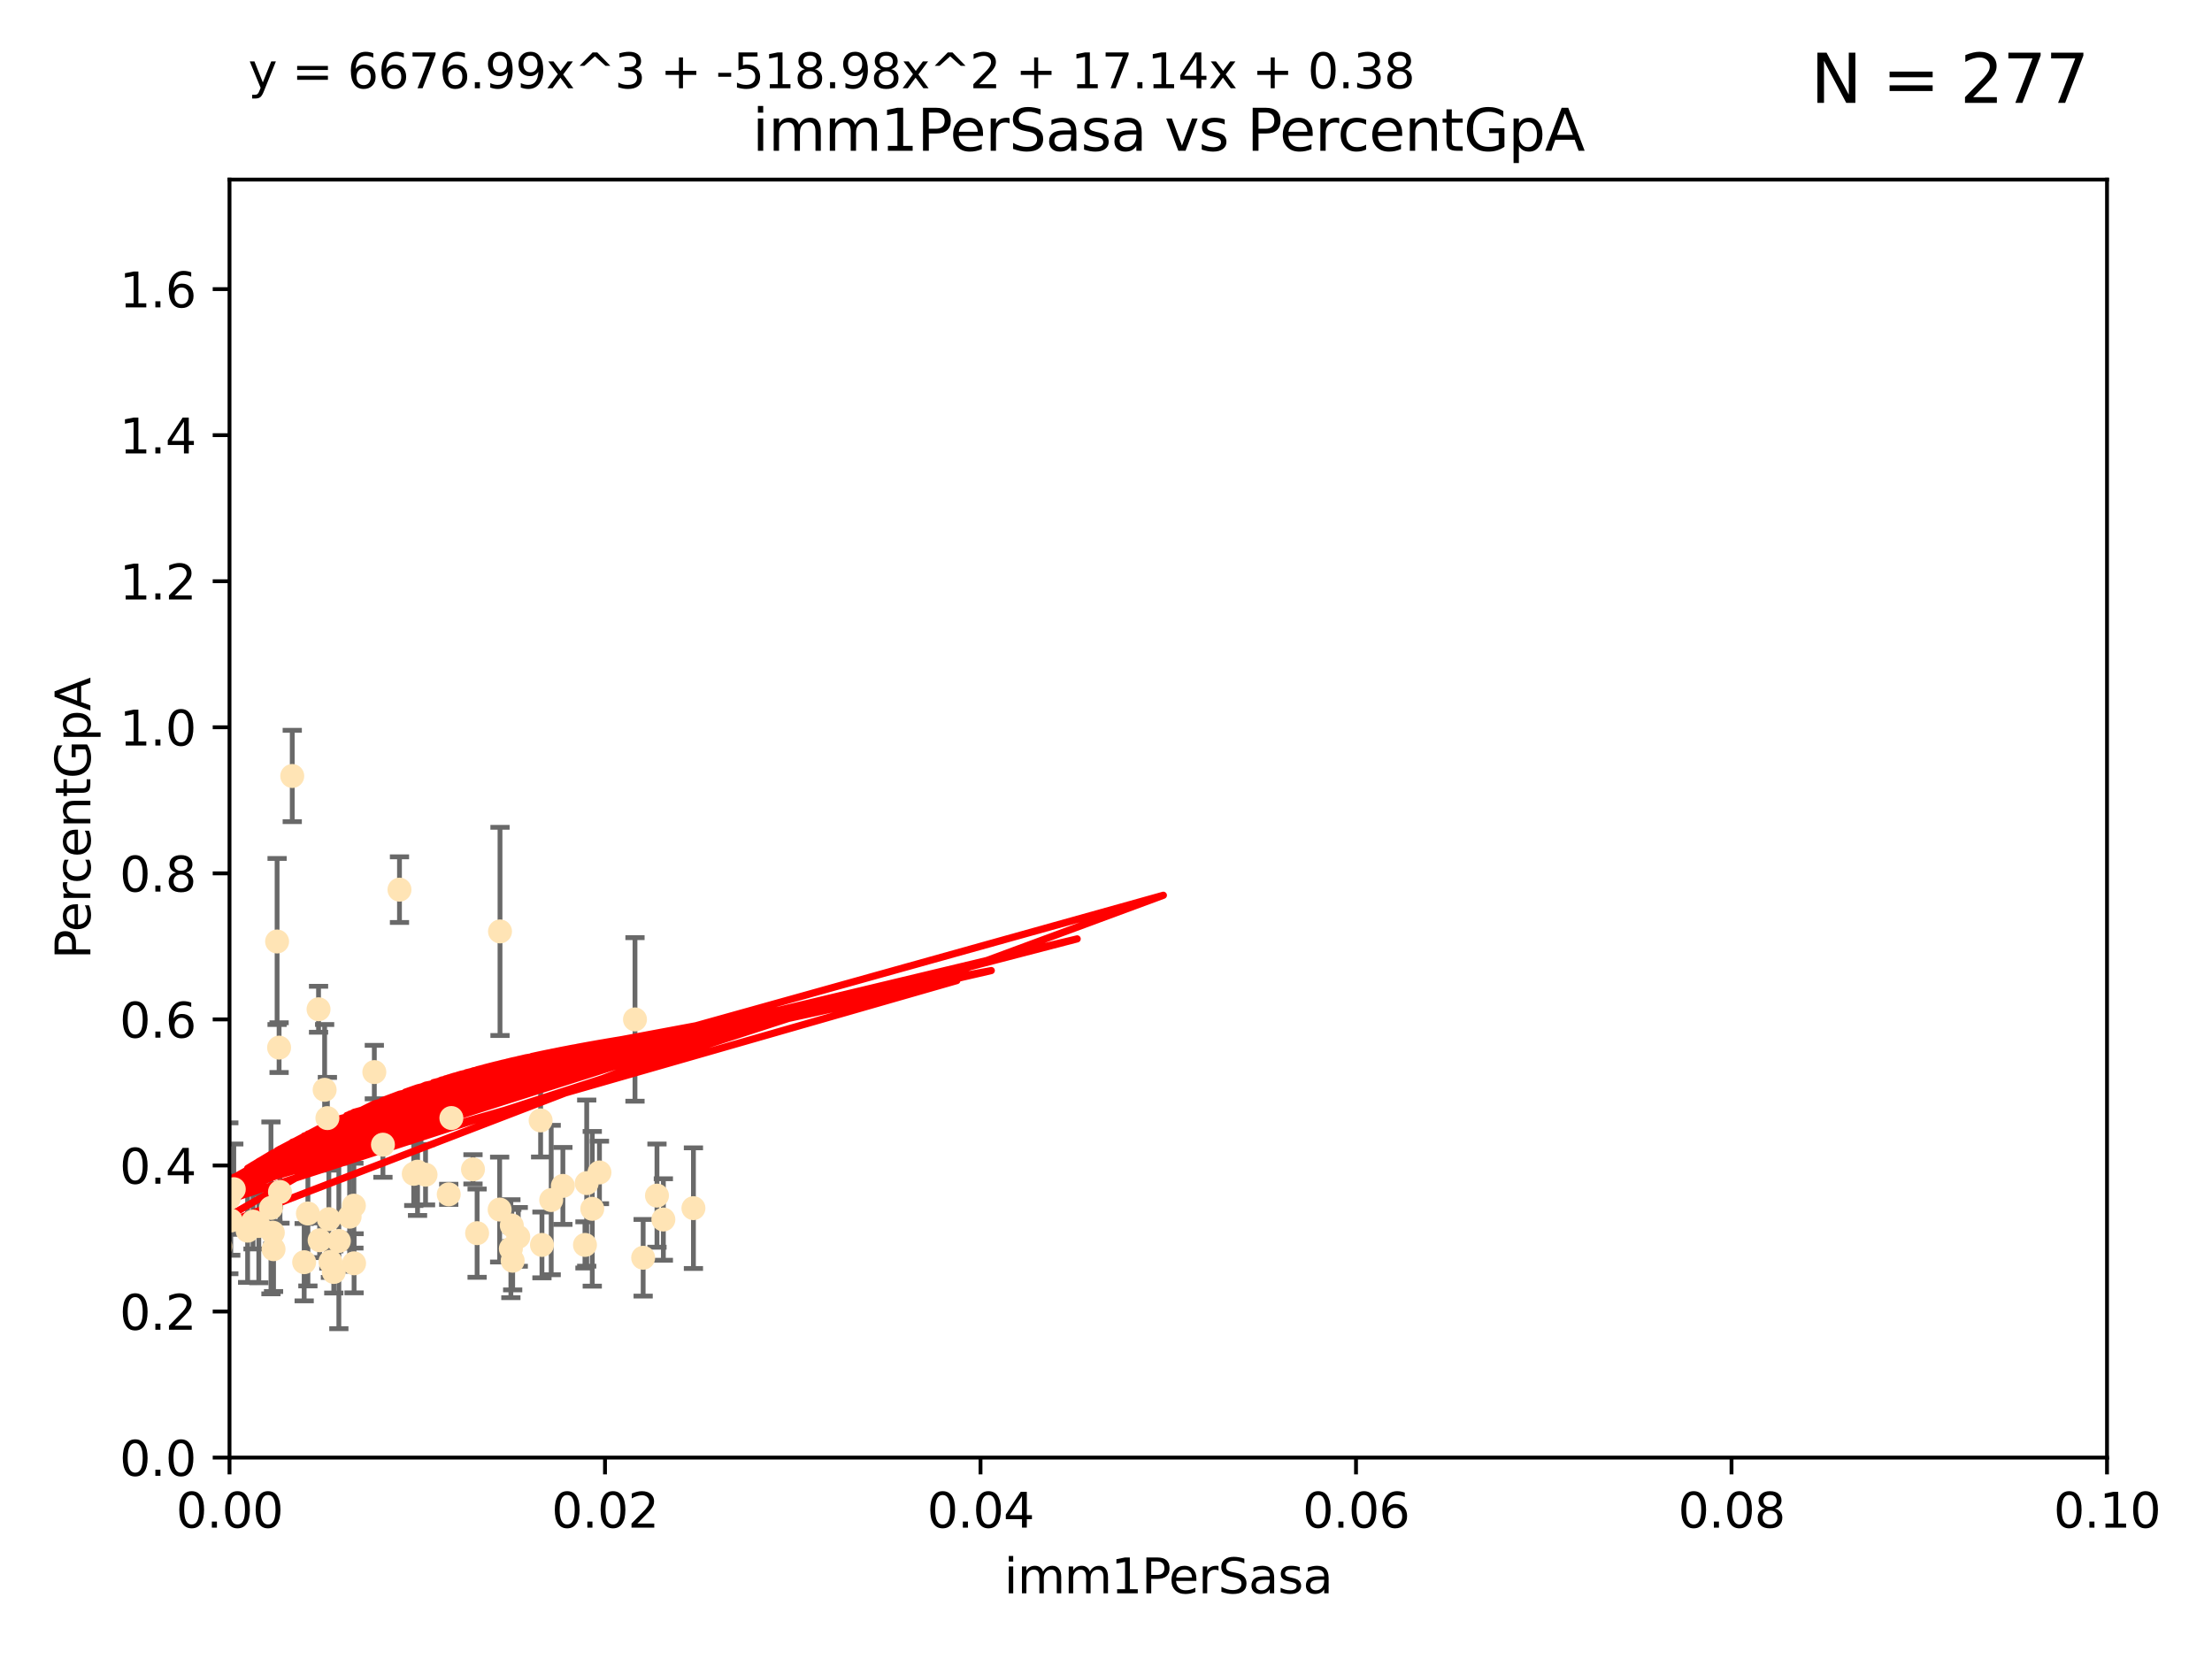 <?xml version="1.0" encoding="utf-8" standalone="no"?>
<!DOCTYPE svg PUBLIC "-//W3C//DTD SVG 1.1//EN"
  "http://www.w3.org/Graphics/SVG/1.1/DTD/svg11.dtd">
<svg xmlns:xlink="http://www.w3.org/1999/xlink" width="460.8pt" height="345.6pt" viewBox="0 0 460.8 345.6" xmlns="http://www.w3.org/2000/svg" version="1.1">
 <defs>
  <style type="text/css">*{stroke-linejoin: round; stroke-linecap: butt}</style>
 </defs>
 <g id="figure_1">
  <g id="patch_1">
   <path d="M 0 345.6 
L 460.8 345.6 
L 460.8 0 
L 0 0 
z
" style="fill: #ffffff"/>
  </g>
  <g id="axes_1">
   <g id="patch_2">
    <path d="M 47.81 303.64 
L 438.93 303.64 
L 438.93 37.411 
L 47.81 37.411 
z
" style="fill: #ffffff"/>
   </g>
   <g id="PathCollection_1">
    <defs>
     <path id="m7edeec99f6" d="M 0 1.118 
C 0.297 1.118 0.581 1 0.791 0.791 
C 1 0.581 1.118 0.297 1.118 0 
C 1.118 -0.297 1 -0.581 0.791 -0.791 
C 0.581 -1 0.297 -1.118 0 -1.118 
C -0.297 -1.118 -0.581 -1 -0.791 -0.791 
C -1 -0.581 -1.118 -0.297 -1.118 0 
C -1.118 0.297 -1 0.581 -0.791 0.791 
C -0.581 1 -0.297 1.118 0 1.118 
z
" style="stroke: #ffe4b5"/>
    </defs>
    <g clip-path="url(#pa475106f96)">
     <use xlink:href="#m7edeec99f6" x="60.881" y="161.653" style="fill: #ffe4b5; stroke: #ffe4b5"/>
     <use xlink:href="#m7edeec99f6" x="52.714" y="254.477" style="fill: #ffe4b5; stroke: #ffe4b5"/>
     <use xlink:href="#m7edeec99f6" x="53.914" y="255.392" style="fill: #ffe4b5; stroke: #ffe4b5"/>
     <use xlink:href="#m7edeec99f6" x="77.979" y="223.332" style="fill: #ffe4b5; stroke: #ffe4b5"/>
     <use xlink:href="#m7edeec99f6" x="63.365" y="262.939" style="fill: #ffe4b5; stroke: #ffe4b5"/>
     <use xlink:href="#m7edeec99f6" x="37.661" y="188.55" style="fill: #ffe4b5; stroke: #ffe4b5"/>
     <use xlink:href="#m7edeec99f6" x="58.14" y="218.238" style="fill: #ffe4b5; stroke: #ffe4b5"/>
     <use xlink:href="#m7edeec99f6" x="66.359" y="210.247" style="fill: #ffe4b5; stroke: #ffe4b5"/>
     <use xlink:href="#m7edeec99f6" x="56.986" y="260.23" style="fill: #ffe4b5; stroke: #ffe4b5"/>
     <use xlink:href="#m7edeec99f6" x="51.584" y="256.373" style="fill: #ffe4b5; stroke: #ffe4b5"/>
     <use xlink:href="#m7edeec99f6" x="48.702" y="247.726" style="fill: #ffe4b5; stroke: #ffe4b5"/>
     <use xlink:href="#m7edeec99f6" x="47.077" y="249.587" style="fill: #ffe4b5; stroke: #ffe4b5"/>
     <use xlink:href="#m7edeec99f6" x="98.532" y="243.591" style="fill: #ffe4b5; stroke: #ffe4b5"/>
     <use xlink:href="#m7edeec99f6" x="48.074" y="254.248" style="fill: #ffe4b5; stroke: #ffe4b5"/>
     <use xlink:href="#m7edeec99f6" x="43.111" y="249.396" style="fill: #ffe4b5; stroke: #ffe4b5"/>
     <use xlink:href="#m7edeec99f6" x="19.071" y="255.485" style="fill: #ffe4b5; stroke: #ffe4b5"/>
     <use xlink:href="#m7edeec99f6" x="44.952" y="261.124" style="fill: #ffe4b5; stroke: #ffe4b5"/>
     <use xlink:href="#m7edeec99f6" x="26.123" y="242.789" style="fill: #ffe4b5; stroke: #ffe4b5"/>
     <use xlink:href="#m7edeec99f6" x="67.627" y="227.029" style="fill: #ffe4b5; stroke: #ffe4b5"/>
     <use xlink:href="#m7edeec99f6" x="94.028" y="232.904" style="fill: #ffe4b5; stroke: #ffe4b5"/>
     <use xlink:href="#m7edeec99f6" x="66.582" y="258.367" style="fill: #ffe4b5; stroke: #ffe4b5"/>
     <use xlink:href="#m7edeec99f6" x="57.724" y="196.13" style="fill: #ffe4b5; stroke: #ffe4b5"/>
     <use xlink:href="#m7edeec99f6" x="88.648" y="244.711" style="fill: #ffe4b5; stroke: #ffe4b5"/>
     <use xlink:href="#m7edeec99f6" x="73.761" y="263.169" style="fill: #ffe4b5; stroke: #ffe4b5"/>
     <use xlink:href="#m7edeec99f6" x="117.257" y="247.046" style="fill: #ffe4b5; stroke: #ffe4b5"/>
     <use xlink:href="#m7edeec99f6" x="123.38" y="251.816" style="fill: #ffe4b5; stroke: #ffe4b5"/>
     <use xlink:href="#m7edeec99f6" x="93.481" y="248.802" style="fill: #ffe4b5; stroke: #ffe4b5"/>
     <use xlink:href="#m7edeec99f6" x="68.202" y="232.921" style="fill: #ffe4b5; stroke: #ffe4b5"/>
     <use xlink:href="#m7edeec99f6" x="104.161" y="194.031" style="fill: #ffe4b5; stroke: #ffe4b5"/>
     <use xlink:href="#m7edeec99f6" x="68.837" y="262.854" style="fill: #ffe4b5; stroke: #ffe4b5"/>
     <use xlink:href="#m7edeec99f6" x="70.589" y="258.519" style="fill: #ffe4b5; stroke: #ffe4b5"/>
     <use xlink:href="#m7edeec99f6" x="69.533" y="264.976" style="fill: #ffe4b5; stroke: #ffe4b5"/>
     <use xlink:href="#m7edeec99f6" x="58.325" y="248.307" style="fill: #ffe4b5; stroke: #ffe4b5"/>
     <use xlink:href="#m7edeec99f6" x="136.859" y="249.069" style="fill: #ffe4b5; stroke: #ffe4b5"/>
     <use xlink:href="#m7edeec99f6" x="86.981" y="244.078" style="fill: #ffe4b5; stroke: #ffe4b5"/>
     <use xlink:href="#m7edeec99f6" x="41.977" y="252.37" style="fill: #ffe4b5; stroke: #ffe4b5"/>
     <use xlink:href="#m7edeec99f6" x="73.723" y="251.16" style="fill: #ffe4b5; stroke: #ffe4b5"/>
     <use xlink:href="#m7edeec99f6" x="124.879" y="244.243" style="fill: #ffe4b5; stroke: #ffe4b5"/>
     <use xlink:href="#m7edeec99f6" x="112.901" y="259.342" style="fill: #ffe4b5; stroke: #ffe4b5"/>
     <use xlink:href="#m7edeec99f6" x="79.773" y="238.456" style="fill: #ffe4b5; stroke: #ffe4b5"/>
     <use xlink:href="#m7edeec99f6" x="68.507" y="253.967" style="fill: #ffe4b5; stroke: #ffe4b5"/>
     <use xlink:href="#m7edeec99f6" x="47.667" y="249.626" style="fill: #ffe4b5; stroke: #ffe4b5"/>
     <use xlink:href="#m7edeec99f6" x="104.086" y="251.972" style="fill: #ffe4b5; stroke: #ffe4b5"/>
     <use xlink:href="#m7edeec99f6" x="64.142" y="252.79" style="fill: #ffe4b5; stroke: #ffe4b5"/>
     <use xlink:href="#m7edeec99f6" x="56.448" y="251.63" style="fill: #ffe4b5; stroke: #ffe4b5"/>
     <use xlink:href="#m7edeec99f6" x="83.22" y="185.331" style="fill: #ffe4b5; stroke: #ffe4b5"/>
     <use xlink:href="#m7edeec99f6" x="86.194" y="244.533" style="fill: #ffe4b5; stroke: #ffe4b5"/>
     <use xlink:href="#m7edeec99f6" x="106.8" y="262.634" style="fill: #ffe4b5; stroke: #ffe4b5"/>
     <use xlink:href="#m7edeec99f6" x="112.622" y="233.399" style="fill: #ffe4b5; stroke: #ffe4b5"/>
     <use xlink:href="#m7edeec99f6" x="144.455" y="251.681" style="fill: #ffe4b5; stroke: #ffe4b5"/>
     <use xlink:href="#m7edeec99f6" x="106.619" y="255.289" style="fill: #ffe4b5; stroke: #ffe4b5"/>
     <use xlink:href="#m7edeec99f6" x="107.964" y="257.663" style="fill: #ffe4b5; stroke: #ffe4b5"/>
     <use xlink:href="#m7edeec99f6" x="44.303" y="221.785" style="fill: #ffe4b5; stroke: #ffe4b5"/>
     <use xlink:href="#m7edeec99f6" x="72.834" y="253.459" style="fill: #ffe4b5; stroke: #ffe4b5"/>
     <use xlink:href="#m7edeec99f6" x="106.426" y="260.126" style="fill: #ffe4b5; stroke: #ffe4b5"/>
     <use xlink:href="#m7edeec99f6" x="114.825" y="249.989" style="fill: #ffe4b5; stroke: #ffe4b5"/>
     <use xlink:href="#m7edeec99f6" x="122.223" y="246.465" style="fill: #ffe4b5; stroke: #ffe4b5"/>
     <use xlink:href="#m7edeec99f6" x="121.859" y="259.339" style="fill: #ffe4b5; stroke: #ffe4b5"/>
     <use xlink:href="#m7edeec99f6" x="45.908" y="259.664" style="fill: #ffe4b5; stroke: #ffe4b5"/>
     <use xlink:href="#m7edeec99f6" x="99.391" y="256.89" style="fill: #ffe4b5; stroke: #ffe4b5"/>
     <use xlink:href="#m7edeec99f6" x="56.834" y="256.789" style="fill: #ffe4b5; stroke: #ffe4b5"/>
     <use xlink:href="#m7edeec99f6" x="132.28" y="212.364" style="fill: #ffe4b5; stroke: #ffe4b5"/>
     <use xlink:href="#m7edeec99f6" x="133.981" y="262.015" style="fill: #ffe4b5; stroke: #ffe4b5"/>
     <use xlink:href="#m7edeec99f6" x="138.191" y="254.044" style="fill: #ffe4b5; stroke: #ffe4b5"/>
    </g>
   </g>
   <g id="matplotlib.axis_1">
    <g id="xtick_1">
     <g id="line2d_1">
      <defs>
       <path id="m9a282f6b7d" d="M 0 0 
L 0 3.5 
" style="stroke: #000000; stroke-width: 0.8"/>
      </defs>
      <g>
       <use xlink:href="#m9a282f6b7d" x="47.81" y="303.64" style="stroke: #000000; stroke-width: 0.8"/>
      </g>
     </g>
     <g id="text_1">
      <!-- 0.00 -->
      <g transform="translate(36.677 318.238)scale(0.1 -0.1)">
       <defs>
        <path id="DejaVuSans-30" d="M 2034 4250 
Q 1547 4250 1301 3770 
Q 1056 3291 1056 2328 
Q 1056 1369 1301 889 
Q 1547 409 2034 409 
Q 2525 409 2770 889 
Q 3016 1369 3016 2328 
Q 3016 3291 2770 3770 
Q 2525 4250 2034 4250 
z
M 2034 4750 
Q 2819 4750 3233 4129 
Q 3647 3509 3647 2328 
Q 3647 1150 3233 529 
Q 2819 -91 2034 -91 
Q 1250 -91 836 529 
Q 422 1150 422 2328 
Q 422 3509 836 4129 
Q 1250 4750 2034 4750 
z
" transform="scale(0.016)"/>
        <path id="DejaVuSans-2e" d="M 684 794 
L 1344 794 
L 1344 0 
L 684 0 
L 684 794 
z
" transform="scale(0.016)"/>
       </defs>
       <use xlink:href="#DejaVuSans-30"/>
       <use xlink:href="#DejaVuSans-2e" x="63.623"/>
       <use xlink:href="#DejaVuSans-30" x="95.41"/>
       <use xlink:href="#DejaVuSans-30" x="159.033"/>
      </g>
     </g>
    </g>
    <g id="xtick_2">
     <g id="line2d_2">
      <g>
       <use xlink:href="#m9a282f6b7d" x="126.034" y="303.64" style="stroke: #000000; stroke-width: 0.8"/>
      </g>
     </g>
     <g id="text_2">
      <!-- 0.02 -->
      <g transform="translate(114.901 318.238)scale(0.1 -0.1)">
       <defs>
        <path id="DejaVuSans-32" d="M 1228 531 
L 3431 531 
L 3431 0 
L 469 0 
L 469 531 
Q 828 903 1448 1529 
Q 2069 2156 2228 2338 
Q 2531 2678 2651 2914 
Q 2772 3150 2772 3378 
Q 2772 3750 2511 3984 
Q 2250 4219 1831 4219 
Q 1534 4219 1204 4116 
Q 875 4013 500 3803 
L 500 4441 
Q 881 4594 1212 4672 
Q 1544 4750 1819 4750 
Q 2544 4750 2975 4387 
Q 3406 4025 3406 3419 
Q 3406 3131 3298 2873 
Q 3191 2616 2906 2266 
Q 2828 2175 2409 1742 
Q 1991 1309 1228 531 
z
" transform="scale(0.016)"/>
       </defs>
       <use xlink:href="#DejaVuSans-30"/>
       <use xlink:href="#DejaVuSans-2e" x="63.623"/>
       <use xlink:href="#DejaVuSans-30" x="95.41"/>
       <use xlink:href="#DejaVuSans-32" x="159.033"/>
      </g>
     </g>
    </g>
    <g id="xtick_3">
     <g id="line2d_3">
      <g>
       <use xlink:href="#m9a282f6b7d" x="204.258" y="303.64" style="stroke: #000000; stroke-width: 0.8"/>
      </g>
     </g>
     <g id="text_3">
      <!-- 0.04 -->
      <g transform="translate(193.125 318.238)scale(0.1 -0.1)">
       <defs>
        <path id="DejaVuSans-34" d="M 2419 4116 
L 825 1625 
L 2419 1625 
L 2419 4116 
z
M 2253 4666 
L 3047 4666 
L 3047 1625 
L 3713 1625 
L 3713 1100 
L 3047 1100 
L 3047 0 
L 2419 0 
L 2419 1100 
L 313 1100 
L 313 1709 
L 2253 4666 
z
" transform="scale(0.016)"/>
       </defs>
       <use xlink:href="#DejaVuSans-30"/>
       <use xlink:href="#DejaVuSans-2e" x="63.623"/>
       <use xlink:href="#DejaVuSans-30" x="95.41"/>
       <use xlink:href="#DejaVuSans-34" x="159.033"/>
      </g>
     </g>
    </g>
    <g id="xtick_4">
     <g id="line2d_4">
      <g>
       <use xlink:href="#m9a282f6b7d" x="282.482" y="303.64" style="stroke: #000000; stroke-width: 0.8"/>
      </g>
     </g>
     <g id="text_4">
      <!-- 0.06 -->
      <g transform="translate(271.349 318.238)scale(0.1 -0.1)">
       <defs>
        <path id="DejaVuSans-36" d="M 2113 2584 
Q 1688 2584 1439 2293 
Q 1191 2003 1191 1497 
Q 1191 994 1439 701 
Q 1688 409 2113 409 
Q 2538 409 2786 701 
Q 3034 994 3034 1497 
Q 3034 2003 2786 2293 
Q 2538 2584 2113 2584 
z
M 3366 4563 
L 3366 3988 
Q 3128 4100 2886 4159 
Q 2644 4219 2406 4219 
Q 1781 4219 1451 3797 
Q 1122 3375 1075 2522 
Q 1259 2794 1537 2939 
Q 1816 3084 2150 3084 
Q 2853 3084 3261 2657 
Q 3669 2231 3669 1497 
Q 3669 778 3244 343 
Q 2819 -91 2113 -91 
Q 1303 -91 875 529 
Q 447 1150 447 2328 
Q 447 3434 972 4092 
Q 1497 4750 2381 4750 
Q 2619 4750 2861 4703 
Q 3103 4656 3366 4563 
z
" transform="scale(0.016)"/>
       </defs>
       <use xlink:href="#DejaVuSans-30"/>
       <use xlink:href="#DejaVuSans-2e" x="63.623"/>
       <use xlink:href="#DejaVuSans-30" x="95.41"/>
       <use xlink:href="#DejaVuSans-36" x="159.033"/>
      </g>
     </g>
    </g>
    <g id="xtick_5">
     <g id="line2d_5">
      <g>
       <use xlink:href="#m9a282f6b7d" x="360.706" y="303.64" style="stroke: #000000; stroke-width: 0.8"/>
      </g>
     </g>
     <g id="text_5">
      <!-- 0.08 -->
      <g transform="translate(349.573 318.238)scale(0.1 -0.1)">
       <defs>
        <path id="DejaVuSans-38" d="M 2034 2216 
Q 1584 2216 1326 1975 
Q 1069 1734 1069 1313 
Q 1069 891 1326 650 
Q 1584 409 2034 409 
Q 2484 409 2743 651 
Q 3003 894 3003 1313 
Q 3003 1734 2745 1975 
Q 2488 2216 2034 2216 
z
M 1403 2484 
Q 997 2584 770 2862 
Q 544 3141 544 3541 
Q 544 4100 942 4425 
Q 1341 4750 2034 4750 
Q 2731 4750 3128 4425 
Q 3525 4100 3525 3541 
Q 3525 3141 3298 2862 
Q 3072 2584 2669 2484 
Q 3125 2378 3379 2068 
Q 3634 1759 3634 1313 
Q 3634 634 3220 271 
Q 2806 -91 2034 -91 
Q 1263 -91 848 271 
Q 434 634 434 1313 
Q 434 1759 690 2068 
Q 947 2378 1403 2484 
z
M 1172 3481 
Q 1172 3119 1398 2916 
Q 1625 2713 2034 2713 
Q 2441 2713 2670 2916 
Q 2900 3119 2900 3481 
Q 2900 3844 2670 4047 
Q 2441 4250 2034 4250 
Q 1625 4250 1398 4047 
Q 1172 3844 1172 3481 
z
" transform="scale(0.016)"/>
       </defs>
       <use xlink:href="#DejaVuSans-30"/>
       <use xlink:href="#DejaVuSans-2e" x="63.623"/>
       <use xlink:href="#DejaVuSans-30" x="95.41"/>
       <use xlink:href="#DejaVuSans-38" x="159.033"/>
      </g>
     </g>
    </g>
    <g id="xtick_6">
     <g id="line2d_6">
      <g>
       <use xlink:href="#m9a282f6b7d" x="438.93" y="303.64" style="stroke: #000000; stroke-width: 0.8"/>
      </g>
     </g>
     <g id="text_6">
      <!-- 0.10 -->
      <g transform="translate(427.797 318.238)scale(0.1 -0.1)">
       <defs>
        <path id="DejaVuSans-31" d="M 794 531 
L 1825 531 
L 1825 4091 
L 703 3866 
L 703 4441 
L 1819 4666 
L 2450 4666 
L 2450 531 
L 3481 531 
L 3481 0 
L 794 0 
L 794 531 
z
" transform="scale(0.016)"/>
       </defs>
       <use xlink:href="#DejaVuSans-30"/>
       <use xlink:href="#DejaVuSans-2e" x="63.623"/>
       <use xlink:href="#DejaVuSans-31" x="95.41"/>
       <use xlink:href="#DejaVuSans-30" x="159.033"/>
      </g>
     </g>
    </g>
    <g id="text_7">
     <!-- imm1PerSasa -->
     <g transform="translate(209.186 331.917)scale(0.1 -0.1)">
      <defs>
       <path id="DejaVuSans-69" d="M 603 3500 
L 1178 3500 
L 1178 0 
L 603 0 
L 603 3500 
z
M 603 4863 
L 1178 4863 
L 1178 4134 
L 603 4134 
L 603 4863 
z
" transform="scale(0.016)"/>
       <path id="DejaVuSans-6d" d="M 3328 2828 
Q 3544 3216 3844 3400 
Q 4144 3584 4550 3584 
Q 5097 3584 5394 3201 
Q 5691 2819 5691 2113 
L 5691 0 
L 5113 0 
L 5113 2094 
Q 5113 2597 4934 2840 
Q 4756 3084 4391 3084 
Q 3944 3084 3684 2787 
Q 3425 2491 3425 1978 
L 3425 0 
L 2847 0 
L 2847 2094 
Q 2847 2600 2669 2842 
Q 2491 3084 2119 3084 
Q 1678 3084 1418 2786 
Q 1159 2488 1159 1978 
L 1159 0 
L 581 0 
L 581 3500 
L 1159 3500 
L 1159 2956 
Q 1356 3278 1631 3431 
Q 1906 3584 2284 3584 
Q 2666 3584 2933 3390 
Q 3200 3197 3328 2828 
z
" transform="scale(0.016)"/>
       <path id="DejaVuSans-50" d="M 1259 4147 
L 1259 2394 
L 2053 2394 
Q 2494 2394 2734 2622 
Q 2975 2850 2975 3272 
Q 2975 3691 2734 3919 
Q 2494 4147 2053 4147 
L 1259 4147 
z
M 628 4666 
L 2053 4666 
Q 2838 4666 3239 4311 
Q 3641 3956 3641 3272 
Q 3641 2581 3239 2228 
Q 2838 1875 2053 1875 
L 1259 1875 
L 1259 0 
L 628 0 
L 628 4666 
z
" transform="scale(0.016)"/>
       <path id="DejaVuSans-65" d="M 3597 1894 
L 3597 1613 
L 953 1613 
Q 991 1019 1311 708 
Q 1631 397 2203 397 
Q 2534 397 2845 478 
Q 3156 559 3463 722 
L 3463 178 
Q 3153 47 2828 -22 
Q 2503 -91 2169 -91 
Q 1331 -91 842 396 
Q 353 884 353 1716 
Q 353 2575 817 3079 
Q 1281 3584 2069 3584 
Q 2775 3584 3186 3129 
Q 3597 2675 3597 1894 
z
M 3022 2063 
Q 3016 2534 2758 2815 
Q 2500 3097 2075 3097 
Q 1594 3097 1305 2825 
Q 1016 2553 972 2059 
L 3022 2063 
z
" transform="scale(0.016)"/>
       <path id="DejaVuSans-72" d="M 2631 2963 
Q 2534 3019 2420 3045 
Q 2306 3072 2169 3072 
Q 1681 3072 1420 2755 
Q 1159 2438 1159 1844 
L 1159 0 
L 581 0 
L 581 3500 
L 1159 3500 
L 1159 2956 
Q 1341 3275 1631 3429 
Q 1922 3584 2338 3584 
Q 2397 3584 2469 3576 
Q 2541 3569 2628 3553 
L 2631 2963 
z
" transform="scale(0.016)"/>
       <path id="DejaVuSans-53" d="M 3425 4513 
L 3425 3897 
Q 3066 4069 2747 4153 
Q 2428 4238 2131 4238 
Q 1616 4238 1336 4038 
Q 1056 3838 1056 3469 
Q 1056 3159 1242 3001 
Q 1428 2844 1947 2747 
L 2328 2669 
Q 3034 2534 3370 2195 
Q 3706 1856 3706 1288 
Q 3706 609 3251 259 
Q 2797 -91 1919 -91 
Q 1588 -91 1214 -16 
Q 841 59 441 206 
L 441 856 
Q 825 641 1194 531 
Q 1563 422 1919 422 
Q 2459 422 2753 634 
Q 3047 847 3047 1241 
Q 3047 1584 2836 1778 
Q 2625 1972 2144 2069 
L 1759 2144 
Q 1053 2284 737 2584 
Q 422 2884 422 3419 
Q 422 4038 858 4394 
Q 1294 4750 2059 4750 
Q 2388 4750 2728 4690 
Q 3069 4631 3425 4513 
z
" transform="scale(0.016)"/>
       <path id="DejaVuSans-61" d="M 2194 1759 
Q 1497 1759 1228 1600 
Q 959 1441 959 1056 
Q 959 750 1161 570 
Q 1363 391 1709 391 
Q 2188 391 2477 730 
Q 2766 1069 2766 1631 
L 2766 1759 
L 2194 1759 
z
M 3341 1997 
L 3341 0 
L 2766 0 
L 2766 531 
Q 2569 213 2275 61 
Q 1981 -91 1556 -91 
Q 1019 -91 701 211 
Q 384 513 384 1019 
Q 384 1609 779 1909 
Q 1175 2209 1959 2209 
L 2766 2209 
L 2766 2266 
Q 2766 2663 2505 2880 
Q 2244 3097 1772 3097 
Q 1472 3097 1187 3025 
Q 903 2953 641 2809 
L 641 3341 
Q 956 3463 1253 3523 
Q 1550 3584 1831 3584 
Q 2591 3584 2966 3190 
Q 3341 2797 3341 1997 
z
" transform="scale(0.016)"/>
       <path id="DejaVuSans-73" d="M 2834 3397 
L 2834 2853 
Q 2591 2978 2328 3040 
Q 2066 3103 1784 3103 
Q 1356 3103 1142 2972 
Q 928 2841 928 2578 
Q 928 2378 1081 2264 
Q 1234 2150 1697 2047 
L 1894 2003 
Q 2506 1872 2764 1633 
Q 3022 1394 3022 966 
Q 3022 478 2636 193 
Q 2250 -91 1575 -91 
Q 1294 -91 989 -36 
Q 684 19 347 128 
L 347 722 
Q 666 556 975 473 
Q 1284 391 1588 391 
Q 1994 391 2212 530 
Q 2431 669 2431 922 
Q 2431 1156 2273 1281 
Q 2116 1406 1581 1522 
L 1381 1569 
Q 847 1681 609 1914 
Q 372 2147 372 2553 
Q 372 3047 722 3315 
Q 1072 3584 1716 3584 
Q 2034 3584 2315 3537 
Q 2597 3491 2834 3397 
z
" transform="scale(0.016)"/>
      </defs>
      <use xlink:href="#DejaVuSans-69"/>
      <use xlink:href="#DejaVuSans-6d" x="27.783"/>
      <use xlink:href="#DejaVuSans-6d" x="125.195"/>
      <use xlink:href="#DejaVuSans-31" x="222.607"/>
      <use xlink:href="#DejaVuSans-50" x="286.23"/>
      <use xlink:href="#DejaVuSans-65" x="342.908"/>
      <use xlink:href="#DejaVuSans-72" x="404.432"/>
      <use xlink:href="#DejaVuSans-53" x="445.545"/>
      <use xlink:href="#DejaVuSans-61" x="509.021"/>
      <use xlink:href="#DejaVuSans-73" x="570.301"/>
      <use xlink:href="#DejaVuSans-61" x="622.4"/>
     </g>
    </g>
   </g>
   <g id="matplotlib.axis_2">
    <g id="ytick_1">
     <g id="line2d_7">
      <defs>
       <path id="me7d5be849f" d="M 0 0 
L -3.5 0 
" style="stroke: #000000; stroke-width: 0.8"/>
      </defs>
      <g>
       <use xlink:href="#me7d5be849f" x="47.81" y="303.64" style="stroke: #000000; stroke-width: 0.8"/>
      </g>
     </g>
     <g id="text_8">
      <!-- 0.0 -->
      <g transform="translate(24.907 307.439)scale(0.1 -0.1)">
       <use xlink:href="#DejaVuSans-30"/>
       <use xlink:href="#DejaVuSans-2e" x="63.623"/>
       <use xlink:href="#DejaVuSans-30" x="95.41"/>
      </g>
     </g>
    </g>
    <g id="ytick_2">
     <g id="line2d_8">
      <g>
       <use xlink:href="#me7d5be849f" x="47.81" y="273.214" style="stroke: #000000; stroke-width: 0.8"/>
      </g>
     </g>
     <g id="text_9">
      <!-- 0.2 -->
      <g transform="translate(24.907 277.013)scale(0.1 -0.1)">
       <use xlink:href="#DejaVuSans-30"/>
       <use xlink:href="#DejaVuSans-2e" x="63.623"/>
       <use xlink:href="#DejaVuSans-32" x="95.41"/>
      </g>
     </g>
    </g>
    <g id="ytick_3">
     <g id="line2d_9">
      <g>
       <use xlink:href="#me7d5be849f" x="47.81" y="242.788" style="stroke: #000000; stroke-width: 0.8"/>
      </g>
     </g>
     <g id="text_10">
      <!-- 0.4 -->
      <g transform="translate(24.907 246.587)scale(0.1 -0.1)">
       <use xlink:href="#DejaVuSans-30"/>
       <use xlink:href="#DejaVuSans-2e" x="63.623"/>
       <use xlink:href="#DejaVuSans-34" x="95.41"/>
      </g>
     </g>
    </g>
    <g id="ytick_4">
     <g id="line2d_10">
      <g>
       <use xlink:href="#me7d5be849f" x="47.81" y="212.362" style="stroke: #000000; stroke-width: 0.8"/>
      </g>
     </g>
     <g id="text_11">
      <!-- 0.6 -->
      <g transform="translate(24.907 216.161)scale(0.1 -0.1)">
       <use xlink:href="#DejaVuSans-30"/>
       <use xlink:href="#DejaVuSans-2e" x="63.623"/>
       <use xlink:href="#DejaVuSans-36" x="95.41"/>
      </g>
     </g>
    </g>
    <g id="ytick_5">
     <g id="line2d_11">
      <g>
       <use xlink:href="#me7d5be849f" x="47.81" y="181.935" style="stroke: #000000; stroke-width: 0.8"/>
      </g>
     </g>
     <g id="text_12">
      <!-- 0.8 -->
      <g transform="translate(24.907 185.735)scale(0.1 -0.1)">
       <use xlink:href="#DejaVuSans-30"/>
       <use xlink:href="#DejaVuSans-2e" x="63.623"/>
       <use xlink:href="#DejaVuSans-38" x="95.41"/>
      </g>
     </g>
    </g>
    <g id="ytick_6">
     <g id="line2d_12">
      <g>
       <use xlink:href="#me7d5be849f" x="47.81" y="151.509" style="stroke: #000000; stroke-width: 0.8"/>
      </g>
     </g>
     <g id="text_13">
      <!-- 1.0 -->
      <g transform="translate(24.907 155.308)scale(0.1 -0.1)">
       <use xlink:href="#DejaVuSans-31"/>
       <use xlink:href="#DejaVuSans-2e" x="63.623"/>
       <use xlink:href="#DejaVuSans-30" x="95.41"/>
      </g>
     </g>
    </g>
    <g id="ytick_7">
     <g id="line2d_13">
      <g>
       <use xlink:href="#me7d5be849f" x="47.81" y="121.083" style="stroke: #000000; stroke-width: 0.8"/>
      </g>
     </g>
     <g id="text_14">
      <!-- 1.2 -->
      <g transform="translate(24.907 124.882)scale(0.1 -0.1)">
       <use xlink:href="#DejaVuSans-31"/>
       <use xlink:href="#DejaVuSans-2e" x="63.623"/>
       <use xlink:href="#DejaVuSans-32" x="95.41"/>
      </g>
     </g>
    </g>
    <g id="ytick_8">
     <g id="line2d_14">
      <g>
       <use xlink:href="#me7d5be849f" x="47.81" y="90.657" style="stroke: #000000; stroke-width: 0.8"/>
      </g>
     </g>
     <g id="text_15">
      <!-- 1.4 -->
      <g transform="translate(24.907 94.456)scale(0.1 -0.1)">
       <use xlink:href="#DejaVuSans-31"/>
       <use xlink:href="#DejaVuSans-2e" x="63.623"/>
       <use xlink:href="#DejaVuSans-34" x="95.41"/>
      </g>
     </g>
    </g>
    <g id="ytick_9">
     <g id="line2d_15">
      <g>
       <use xlink:href="#me7d5be849f" x="47.81" y="60.231" style="stroke: #000000; stroke-width: 0.8"/>
      </g>
     </g>
     <g id="text_16">
      <!-- 1.6 -->
      <g transform="translate(24.907 64.03)scale(0.1 -0.1)">
       <use xlink:href="#DejaVuSans-31"/>
       <use xlink:href="#DejaVuSans-2e" x="63.623"/>
       <use xlink:href="#DejaVuSans-36" x="95.41"/>
      </g>
     </g>
    </g>
    <g id="text_17">
     <!-- PercentGpA -->
     <g transform="translate(18.827 199.802)rotate(-90)scale(0.1 -0.1)">
      <defs>
       <path id="DejaVuSans-63" d="M 3122 3366 
L 3122 2828 
Q 2878 2963 2633 3030 
Q 2388 3097 2138 3097 
Q 1578 3097 1268 2742 
Q 959 2388 959 1747 
Q 959 1106 1268 751 
Q 1578 397 2138 397 
Q 2388 397 2633 464 
Q 2878 531 3122 666 
L 3122 134 
Q 2881 22 2623 -34 
Q 2366 -91 2075 -91 
Q 1284 -91 818 406 
Q 353 903 353 1747 
Q 353 2603 823 3093 
Q 1294 3584 2113 3584 
Q 2378 3584 2631 3529 
Q 2884 3475 3122 3366 
z
" transform="scale(0.016)"/>
       <path id="DejaVuSans-6e" d="M 3513 2113 
L 3513 0 
L 2938 0 
L 2938 2094 
Q 2938 2591 2744 2837 
Q 2550 3084 2163 3084 
Q 1697 3084 1428 2787 
Q 1159 2491 1159 1978 
L 1159 0 
L 581 0 
L 581 3500 
L 1159 3500 
L 1159 2956 
Q 1366 3272 1645 3428 
Q 1925 3584 2291 3584 
Q 2894 3584 3203 3211 
Q 3513 2838 3513 2113 
z
" transform="scale(0.016)"/>
       <path id="DejaVuSans-74" d="M 1172 4494 
L 1172 3500 
L 2356 3500 
L 2356 3053 
L 1172 3053 
L 1172 1153 
Q 1172 725 1289 603 
Q 1406 481 1766 481 
L 2356 481 
L 2356 0 
L 1766 0 
Q 1100 0 847 248 
Q 594 497 594 1153 
L 594 3053 
L 172 3053 
L 172 3500 
L 594 3500 
L 594 4494 
L 1172 4494 
z
" transform="scale(0.016)"/>
       <path id="DejaVuSans-47" d="M 3809 666 
L 3809 1919 
L 2778 1919 
L 2778 2438 
L 4434 2438 
L 4434 434 
Q 4069 175 3628 42 
Q 3188 -91 2688 -91 
Q 1594 -91 976 548 
Q 359 1188 359 2328 
Q 359 3472 976 4111 
Q 1594 4750 2688 4750 
Q 3144 4750 3555 4637 
Q 3966 4525 4313 4306 
L 4313 3634 
Q 3963 3931 3569 4081 
Q 3175 4231 2741 4231 
Q 1884 4231 1454 3753 
Q 1025 3275 1025 2328 
Q 1025 1384 1454 906 
Q 1884 428 2741 428 
Q 3075 428 3337 486 
Q 3600 544 3809 666 
z
" transform="scale(0.016)"/>
       <path id="DejaVuSans-70" d="M 1159 525 
L 1159 -1331 
L 581 -1331 
L 581 3500 
L 1159 3500 
L 1159 2969 
Q 1341 3281 1617 3432 
Q 1894 3584 2278 3584 
Q 2916 3584 3314 3078 
Q 3713 2572 3713 1747 
Q 3713 922 3314 415 
Q 2916 -91 2278 -91 
Q 1894 -91 1617 61 
Q 1341 213 1159 525 
z
M 3116 1747 
Q 3116 2381 2855 2742 
Q 2594 3103 2138 3103 
Q 1681 3103 1420 2742 
Q 1159 2381 1159 1747 
Q 1159 1113 1420 752 
Q 1681 391 2138 391 
Q 2594 391 2855 752 
Q 3116 1113 3116 1747 
z
" transform="scale(0.016)"/>
       <path id="DejaVuSans-41" d="M 2188 4044 
L 1331 1722 
L 3047 1722 
L 2188 4044 
z
M 1831 4666 
L 2547 4666 
L 4325 0 
L 3669 0 
L 3244 1197 
L 1141 1197 
L 716 0 
L 50 0 
L 1831 4666 
z
" transform="scale(0.016)"/>
      </defs>
      <use xlink:href="#DejaVuSans-50"/>
      <use xlink:href="#DejaVuSans-65" x="56.678"/>
      <use xlink:href="#DejaVuSans-72" x="118.201"/>
      <use xlink:href="#DejaVuSans-63" x="157.064"/>
      <use xlink:href="#DejaVuSans-65" x="212.045"/>
      <use xlink:href="#DejaVuSans-6e" x="273.568"/>
      <use xlink:href="#DejaVuSans-74" x="336.947"/>
      <use xlink:href="#DejaVuSans-47" x="376.156"/>
      <use xlink:href="#DejaVuSans-70" x="453.646"/>
      <use xlink:href="#DejaVuSans-41" x="517.123"/>
     </g>
    </g>
   </g>
   <g id="LineCollection_1">
    <path d="M 60.881 171.166 
L 60.881 152.139 
" clip-path="url(#pa475106f96)" style="fill: none; stroke: #696969"/>
    <path d="M 52.714 260.181 
L 52.714 248.773 
" clip-path="url(#pa475106f96)" style="fill: none; stroke: #696969"/>
    <path d="M 53.914 267.217 
L 53.914 243.567 
" clip-path="url(#pa475106f96)" style="fill: none; stroke: #696969"/>
    <path d="M 77.979 228.9 
L 77.979 217.765 
" clip-path="url(#pa475106f96)" style="fill: none; stroke: #696969"/>
    <path d="M 63.365 270.996 
L 63.365 254.883 
" clip-path="url(#pa475106f96)" style="fill: none; stroke: #696969"/>
    <path d="M 37.661 209.585 
L 37.661 167.515 
" clip-path="url(#pa475106f96)" style="fill: none; stroke: #696969"/>
    <path d="M 58.14 223.421 
L 58.14 213.054 
" clip-path="url(#pa475106f96)" style="fill: none; stroke: #696969"/>
    <path d="M 66.359 215.032 
L 66.359 205.463 
" clip-path="url(#pa475106f96)" style="fill: none; stroke: #696969"/>
    <path d="M 56.986 269.044 
L 56.986 251.416 
" clip-path="url(#pa475106f96)" style="fill: none; stroke: #696969"/>
    <path d="M 51.584 267.151 
L 51.584 245.596 
" clip-path="url(#pa475106f96)" style="fill: none; stroke: #696969"/>
    <path d="M 48.702 257.133 
L 48.702 238.318 
" clip-path="url(#pa475106f96)" style="fill: none; stroke: #696969"/>
    <path d="M 47.077 254.283 
L 47.077 244.892 
" clip-path="url(#pa475106f96)" style="fill: none; stroke: #696969"/>
    <path d="M 98.532 246.637 
L 98.532 240.546 
" clip-path="url(#pa475106f96)" style="fill: none; stroke: #696969"/>
    <path d="M 48.074 261.487 
L 48.074 247.01 
" clip-path="url(#pa475106f96)" style="fill: none; stroke: #696969"/>
    <path d="M 43.111 256.046 
L 43.111 242.746 
" clip-path="url(#pa475106f96)" style="fill: none; stroke: #696969"/>
    <path d="M 19.071 263.195 
L 19.071 247.776 
" clip-path="url(#pa475106f96)" style="fill: none; stroke: #696969"/>
    <path d="M 44.952 270.404 
L 44.952 251.843 
" clip-path="url(#pa475106f96)" style="fill: none; stroke: #696969"/>
    <path d="M 26.123 251.23 
L 26.123 234.349 
" clip-path="url(#pa475106f96)" style="fill: none; stroke: #696969"/>
    <path d="M 67.627 240.638 
L 67.627 213.42 
" clip-path="url(#pa475106f96)" style="fill: none; stroke: #696969"/>
    <path d="M 94.028 234.331 
L 94.028 231.478 
" clip-path="url(#pa475106f96)" style="fill: none; stroke: #696969"/>
    <path d="M 66.582 261.98 
L 66.582 254.754 
" clip-path="url(#pa475106f96)" style="fill: none; stroke: #696969"/>
    <path d="M 57.724 213.426 
L 57.724 178.835 
" clip-path="url(#pa475106f96)" style="fill: none; stroke: #696969"/>
    <path d="M 88.648 251 
L 88.648 238.422 
" clip-path="url(#pa475106f96)" style="fill: none; stroke: #696969"/>
    <path d="M 73.761 269.326 
L 73.761 257.011 
" clip-path="url(#pa475106f96)" style="fill: none; stroke: #696969"/>
    <path d="M 117.257 255.062 
L 117.257 239.029 
" clip-path="url(#pa475106f96)" style="fill: none; stroke: #696969"/>
    <path d="M 123.38 267.926 
L 123.38 235.706 
" clip-path="url(#pa475106f96)" style="fill: none; stroke: #696969"/>
    <path d="M 93.481 250.902 
L 93.481 246.701 
" clip-path="url(#pa475106f96)" style="fill: none; stroke: #696969"/>
    <path d="M 68.202 241.4 
L 68.202 224.442 
" clip-path="url(#pa475106f96)" style="fill: none; stroke: #696969"/>
    <path d="M 104.161 215.715 
L 104.161 172.348 
" clip-path="url(#pa475106f96)" style="fill: none; stroke: #696969"/>
    <path d="M 68.837 266.107 
L 68.837 259.602 
" clip-path="url(#pa475106f96)" style="fill: none; stroke: #696969"/>
    <path d="M 70.589 276.785 
L 70.589 240.253 
" clip-path="url(#pa475106f96)" style="fill: none; stroke: #696969"/>
    <path d="M 69.533 269.36 
L 69.533 260.593 
" clip-path="url(#pa475106f96)" style="fill: none; stroke: #696969"/>
    <path d="M 58.325 254.808 
L 58.325 241.806 
" clip-path="url(#pa475106f96)" style="fill: none; stroke: #696969"/>
    <path d="M 136.859 259.819 
L 136.859 238.318 
" clip-path="url(#pa475106f96)" style="fill: none; stroke: #696969"/>
    <path d="M 86.981 253.2 
L 86.981 234.956 
" clip-path="url(#pa475106f96)" style="fill: none; stroke: #696969"/>
    <path d="M 41.977 262.166 
L 41.977 242.574 
" clip-path="url(#pa475106f96)" style="fill: none; stroke: #696969"/>
    <path d="M 73.723 259.999 
L 73.723 242.321 
" clip-path="url(#pa475106f96)" style="fill: none; stroke: #696969"/>
    <path d="M 124.879 250.754 
L 124.879 237.733 
" clip-path="url(#pa475106f96)" style="fill: none; stroke: #696969"/>
    <path d="M 112.901 266.196 
L 112.901 252.488 
" clip-path="url(#pa475106f96)" style="fill: none; stroke: #696969"/>
    <path d="M 79.773 245.252 
L 79.773 231.661 
" clip-path="url(#pa475106f96)" style="fill: none; stroke: #696969"/>
    <path d="M 68.507 264.171 
L 68.507 243.763 
" clip-path="url(#pa475106f96)" style="fill: none; stroke: #696969"/>
    <path d="M 47.667 265.341 
L 47.667 233.912 
" clip-path="url(#pa475106f96)" style="fill: none; stroke: #696969"/>
    <path d="M 104.086 262.897 
L 104.086 241.048 
" clip-path="url(#pa475106f96)" style="fill: none; stroke: #696969"/>
    <path d="M 64.142 267.881 
L 64.142 237.699 
" clip-path="url(#pa475106f96)" style="fill: none; stroke: #696969"/>
    <path d="M 56.448 269.535 
L 56.448 233.724 
" clip-path="url(#pa475106f96)" style="fill: none; stroke: #696969"/>
    <path d="M 83.22 192.169 
L 83.22 178.494 
" clip-path="url(#pa475106f96)" style="fill: none; stroke: #696969"/>
    <path d="M 86.194 251.13 
L 86.194 237.935 
" clip-path="url(#pa475106f96)" style="fill: none; stroke: #696969"/>
    <path d="M 106.8 268.705 
L 106.8 256.562 
" clip-path="url(#pa475106f96)" style="fill: none; stroke: #696969"/>
    <path d="M 112.622 241.02 
L 112.622 225.779 
" clip-path="url(#pa475106f96)" style="fill: none; stroke: #696969"/>
    <path d="M 144.455 264.248 
L 144.455 239.115 
" clip-path="url(#pa475106f96)" style="fill: none; stroke: #696969"/>
    <path d="M 106.619 258.639 
L 106.619 251.94 
" clip-path="url(#pa475106f96)" style="fill: none; stroke: #696969"/>
    <path d="M 107.964 263.784 
L 107.964 251.543 
" clip-path="url(#pa475106f96)" style="fill: none; stroke: #696969"/>
    <path d="M 44.303 225.847 
L 44.303 217.724 
" clip-path="url(#pa475106f96)" style="fill: none; stroke: #696969"/>
    <path d="M 72.834 264.817 
L 72.834 242.102 
" clip-path="url(#pa475106f96)" style="fill: none; stroke: #696969"/>
    <path d="M 106.426 270.333 
L 106.426 249.918 
" clip-path="url(#pa475106f96)" style="fill: none; stroke: #696969"/>
    <path d="M 114.825 265.552 
L 114.825 234.425 
" clip-path="url(#pa475106f96)" style="fill: none; stroke: #696969"/>
    <path d="M 122.223 263.772 
L 122.223 229.159 
" clip-path="url(#pa475106f96)" style="fill: none; stroke: #696969"/>
    <path d="M 121.859 264.146 
L 121.859 254.531 
" clip-path="url(#pa475106f96)" style="fill: none; stroke: #696969"/>
    <path d="M 45.908 263.609 
L 45.908 255.719 
" clip-path="url(#pa475106f96)" style="fill: none; stroke: #696969"/>
    <path d="M 99.391 266.083 
L 99.391 247.698 
" clip-path="url(#pa475106f96)" style="fill: none; stroke: #696969"/>
    <path d="M 56.834 259.148 
L 56.834 254.43 
" clip-path="url(#pa475106f96)" style="fill: none; stroke: #696969"/>
    <path d="M 132.28 229.396 
L 132.28 195.331 
" clip-path="url(#pa475106f96)" style="fill: none; stroke: #696969"/>
    <path d="M 133.981 269.996 
L 133.981 254.035 
" clip-path="url(#pa475106f96)" style="fill: none; stroke: #696969"/>
    <path d="M 138.191 262.531 
L 138.191 245.558 
" clip-path="url(#pa475106f96)" style="fill: none; stroke: #696969"/>
   </g>
   <g id="line2d_16">
    <defs>
     <path id="m34c47047d9" d="M 2 0 
L -2 -0 
" style="stroke: #696969"/>
    </defs>
    <g clip-path="url(#pa475106f96)">
     <use xlink:href="#m34c47047d9" x="60.881" y="171.166" style="fill: #696969; stroke: #696969"/>
     <use xlink:href="#m34c47047d9" x="52.714" y="260.181" style="fill: #696969; stroke: #696969"/>
     <use xlink:href="#m34c47047d9" x="53.914" y="267.217" style="fill: #696969; stroke: #696969"/>
     <use xlink:href="#m34c47047d9" x="77.979" y="228.9" style="fill: #696969; stroke: #696969"/>
     <use xlink:href="#m34c47047d9" x="63.365" y="270.996" style="fill: #696969; stroke: #696969"/>
     <use xlink:href="#m34c47047d9" x="37.661" y="209.585" style="fill: #696969; stroke: #696969"/>
     <use xlink:href="#m34c47047d9" x="58.14" y="223.421" style="fill: #696969; stroke: #696969"/>
     <use xlink:href="#m34c47047d9" x="66.359" y="215.032" style="fill: #696969; stroke: #696969"/>
     <use xlink:href="#m34c47047d9" x="56.986" y="269.044" style="fill: #696969; stroke: #696969"/>
     <use xlink:href="#m34c47047d9" x="51.584" y="267.151" style="fill: #696969; stroke: #696969"/>
     <use xlink:href="#m34c47047d9" x="48.702" y="257.133" style="fill: #696969; stroke: #696969"/>
     <use xlink:href="#m34c47047d9" x="47.077" y="254.283" style="fill: #696969; stroke: #696969"/>
     <use xlink:href="#m34c47047d9" x="98.532" y="246.637" style="fill: #696969; stroke: #696969"/>
     <use xlink:href="#m34c47047d9" x="48.074" y="261.487" style="fill: #696969; stroke: #696969"/>
     <use xlink:href="#m34c47047d9" x="43.111" y="256.046" style="fill: #696969; stroke: #696969"/>
     <use xlink:href="#m34c47047d9" x="19.071" y="263.195" style="fill: #696969; stroke: #696969"/>
     <use xlink:href="#m34c47047d9" x="44.952" y="270.404" style="fill: #696969; stroke: #696969"/>
     <use xlink:href="#m34c47047d9" x="26.123" y="251.23" style="fill: #696969; stroke: #696969"/>
     <use xlink:href="#m34c47047d9" x="67.627" y="240.638" style="fill: #696969; stroke: #696969"/>
     <use xlink:href="#m34c47047d9" x="94.028" y="234.331" style="fill: #696969; stroke: #696969"/>
     <use xlink:href="#m34c47047d9" x="66.582" y="261.98" style="fill: #696969; stroke: #696969"/>
     <use xlink:href="#m34c47047d9" x="57.724" y="213.426" style="fill: #696969; stroke: #696969"/>
     <use xlink:href="#m34c47047d9" x="88.648" y="251" style="fill: #696969; stroke: #696969"/>
     <use xlink:href="#m34c47047d9" x="73.761" y="269.326" style="fill: #696969; stroke: #696969"/>
     <use xlink:href="#m34c47047d9" x="117.257" y="255.062" style="fill: #696969; stroke: #696969"/>
     <use xlink:href="#m34c47047d9" x="123.38" y="267.926" style="fill: #696969; stroke: #696969"/>
     <use xlink:href="#m34c47047d9" x="93.481" y="250.902" style="fill: #696969; stroke: #696969"/>
     <use xlink:href="#m34c47047d9" x="68.202" y="241.4" style="fill: #696969; stroke: #696969"/>
     <use xlink:href="#m34c47047d9" x="104.161" y="215.715" style="fill: #696969; stroke: #696969"/>
     <use xlink:href="#m34c47047d9" x="68.837" y="266.107" style="fill: #696969; stroke: #696969"/>
     <use xlink:href="#m34c47047d9" x="70.589" y="276.785" style="fill: #696969; stroke: #696969"/>
     <use xlink:href="#m34c47047d9" x="69.533" y="269.36" style="fill: #696969; stroke: #696969"/>
     <use xlink:href="#m34c47047d9" x="58.325" y="254.808" style="fill: #696969; stroke: #696969"/>
     <use xlink:href="#m34c47047d9" x="136.859" y="259.819" style="fill: #696969; stroke: #696969"/>
     <use xlink:href="#m34c47047d9" x="86.981" y="253.2" style="fill: #696969; stroke: #696969"/>
     <use xlink:href="#m34c47047d9" x="41.977" y="262.166" style="fill: #696969; stroke: #696969"/>
     <use xlink:href="#m34c47047d9" x="73.723" y="259.999" style="fill: #696969; stroke: #696969"/>
     <use xlink:href="#m34c47047d9" x="124.879" y="250.754" style="fill: #696969; stroke: #696969"/>
     <use xlink:href="#m34c47047d9" x="112.901" y="266.196" style="fill: #696969; stroke: #696969"/>
     <use xlink:href="#m34c47047d9" x="79.773" y="245.252" style="fill: #696969; stroke: #696969"/>
     <use xlink:href="#m34c47047d9" x="68.507" y="264.171" style="fill: #696969; stroke: #696969"/>
     <use xlink:href="#m34c47047d9" x="47.667" y="265.341" style="fill: #696969; stroke: #696969"/>
     <use xlink:href="#m34c47047d9" x="104.086" y="262.897" style="fill: #696969; stroke: #696969"/>
     <use xlink:href="#m34c47047d9" x="64.142" y="267.881" style="fill: #696969; stroke: #696969"/>
     <use xlink:href="#m34c47047d9" x="56.448" y="269.535" style="fill: #696969; stroke: #696969"/>
     <use xlink:href="#m34c47047d9" x="83.22" y="192.169" style="fill: #696969; stroke: #696969"/>
     <use xlink:href="#m34c47047d9" x="86.194" y="251.13" style="fill: #696969; stroke: #696969"/>
     <use xlink:href="#m34c47047d9" x="106.8" y="268.705" style="fill: #696969; stroke: #696969"/>
     <use xlink:href="#m34c47047d9" x="112.622" y="241.02" style="fill: #696969; stroke: #696969"/>
     <use xlink:href="#m34c47047d9" x="144.455" y="264.248" style="fill: #696969; stroke: #696969"/>
     <use xlink:href="#m34c47047d9" x="106.619" y="258.639" style="fill: #696969; stroke: #696969"/>
     <use xlink:href="#m34c47047d9" x="107.964" y="263.784" style="fill: #696969; stroke: #696969"/>
     <use xlink:href="#m34c47047d9" x="44.303" y="225.847" style="fill: #696969; stroke: #696969"/>
     <use xlink:href="#m34c47047d9" x="72.834" y="264.817" style="fill: #696969; stroke: #696969"/>
     <use xlink:href="#m34c47047d9" x="106.426" y="270.333" style="fill: #696969; stroke: #696969"/>
     <use xlink:href="#m34c47047d9" x="114.825" y="265.552" style="fill: #696969; stroke: #696969"/>
     <use xlink:href="#m34c47047d9" x="122.223" y="263.772" style="fill: #696969; stroke: #696969"/>
     <use xlink:href="#m34c47047d9" x="121.859" y="264.146" style="fill: #696969; stroke: #696969"/>
     <use xlink:href="#m34c47047d9" x="45.908" y="263.609" style="fill: #696969; stroke: #696969"/>
     <use xlink:href="#m34c47047d9" x="99.391" y="266.083" style="fill: #696969; stroke: #696969"/>
     <use xlink:href="#m34c47047d9" x="56.834" y="259.148" style="fill: #696969; stroke: #696969"/>
     <use xlink:href="#m34c47047d9" x="132.28" y="229.396" style="fill: #696969; stroke: #696969"/>
     <use xlink:href="#m34c47047d9" x="133.981" y="269.996" style="fill: #696969; stroke: #696969"/>
     <use xlink:href="#m34c47047d9" x="138.191" y="262.531" style="fill: #696969; stroke: #696969"/>
    </g>
   </g>
   <g id="line2d_17">
    <g clip-path="url(#pa475106f96)">
     <use xlink:href="#m34c47047d9" x="60.881" y="152.139" style="fill: #696969; stroke: #696969"/>
     <use xlink:href="#m34c47047d9" x="52.714" y="248.773" style="fill: #696969; stroke: #696969"/>
     <use xlink:href="#m34c47047d9" x="53.914" y="243.567" style="fill: #696969; stroke: #696969"/>
     <use xlink:href="#m34c47047d9" x="77.979" y="217.765" style="fill: #696969; stroke: #696969"/>
     <use xlink:href="#m34c47047d9" x="63.365" y="254.883" style="fill: #696969; stroke: #696969"/>
     <use xlink:href="#m34c47047d9" x="37.661" y="167.515" style="fill: #696969; stroke: #696969"/>
     <use xlink:href="#m34c47047d9" x="58.14" y="213.054" style="fill: #696969; stroke: #696969"/>
     <use xlink:href="#m34c47047d9" x="66.359" y="205.463" style="fill: #696969; stroke: #696969"/>
     <use xlink:href="#m34c47047d9" x="56.986" y="251.416" style="fill: #696969; stroke: #696969"/>
     <use xlink:href="#m34c47047d9" x="51.584" y="245.596" style="fill: #696969; stroke: #696969"/>
     <use xlink:href="#m34c47047d9" x="48.702" y="238.318" style="fill: #696969; stroke: #696969"/>
     <use xlink:href="#m34c47047d9" x="47.077" y="244.892" style="fill: #696969; stroke: #696969"/>
     <use xlink:href="#m34c47047d9" x="98.532" y="240.546" style="fill: #696969; stroke: #696969"/>
     <use xlink:href="#m34c47047d9" x="48.074" y="247.01" style="fill: #696969; stroke: #696969"/>
     <use xlink:href="#m34c47047d9" x="43.111" y="242.746" style="fill: #696969; stroke: #696969"/>
     <use xlink:href="#m34c47047d9" x="19.071" y="247.776" style="fill: #696969; stroke: #696969"/>
     <use xlink:href="#m34c47047d9" x="44.952" y="251.843" style="fill: #696969; stroke: #696969"/>
     <use xlink:href="#m34c47047d9" x="26.123" y="234.349" style="fill: #696969; stroke: #696969"/>
     <use xlink:href="#m34c47047d9" x="67.627" y="213.42" style="fill: #696969; stroke: #696969"/>
     <use xlink:href="#m34c47047d9" x="94.028" y="231.478" style="fill: #696969; stroke: #696969"/>
     <use xlink:href="#m34c47047d9" x="66.582" y="254.754" style="fill: #696969; stroke: #696969"/>
     <use xlink:href="#m34c47047d9" x="57.724" y="178.835" style="fill: #696969; stroke: #696969"/>
     <use xlink:href="#m34c47047d9" x="88.648" y="238.422" style="fill: #696969; stroke: #696969"/>
     <use xlink:href="#m34c47047d9" x="73.761" y="257.011" style="fill: #696969; stroke: #696969"/>
     <use xlink:href="#m34c47047d9" x="117.257" y="239.029" style="fill: #696969; stroke: #696969"/>
     <use xlink:href="#m34c47047d9" x="123.38" y="235.706" style="fill: #696969; stroke: #696969"/>
     <use xlink:href="#m34c47047d9" x="93.481" y="246.701" style="fill: #696969; stroke: #696969"/>
     <use xlink:href="#m34c47047d9" x="68.202" y="224.442" style="fill: #696969; stroke: #696969"/>
     <use xlink:href="#m34c47047d9" x="104.161" y="172.348" style="fill: #696969; stroke: #696969"/>
     <use xlink:href="#m34c47047d9" x="68.837" y="259.602" style="fill: #696969; stroke: #696969"/>
     <use xlink:href="#m34c47047d9" x="70.589" y="240.253" style="fill: #696969; stroke: #696969"/>
     <use xlink:href="#m34c47047d9" x="69.533" y="260.593" style="fill: #696969; stroke: #696969"/>
     <use xlink:href="#m34c47047d9" x="58.325" y="241.806" style="fill: #696969; stroke: #696969"/>
     <use xlink:href="#m34c47047d9" x="136.859" y="238.318" style="fill: #696969; stroke: #696969"/>
     <use xlink:href="#m34c47047d9" x="86.981" y="234.956" style="fill: #696969; stroke: #696969"/>
     <use xlink:href="#m34c47047d9" x="41.977" y="242.574" style="fill: #696969; stroke: #696969"/>
     <use xlink:href="#m34c47047d9" x="73.723" y="242.321" style="fill: #696969; stroke: #696969"/>
     <use xlink:href="#m34c47047d9" x="124.879" y="237.733" style="fill: #696969; stroke: #696969"/>
     <use xlink:href="#m34c47047d9" x="112.901" y="252.488" style="fill: #696969; stroke: #696969"/>
     <use xlink:href="#m34c47047d9" x="79.773" y="231.661" style="fill: #696969; stroke: #696969"/>
     <use xlink:href="#m34c47047d9" x="68.507" y="243.763" style="fill: #696969; stroke: #696969"/>
     <use xlink:href="#m34c47047d9" x="47.667" y="233.912" style="fill: #696969; stroke: #696969"/>
     <use xlink:href="#m34c47047d9" x="104.086" y="241.048" style="fill: #696969; stroke: #696969"/>
     <use xlink:href="#m34c47047d9" x="64.142" y="237.699" style="fill: #696969; stroke: #696969"/>
     <use xlink:href="#m34c47047d9" x="56.448" y="233.724" style="fill: #696969; stroke: #696969"/>
     <use xlink:href="#m34c47047d9" x="83.22" y="178.494" style="fill: #696969; stroke: #696969"/>
     <use xlink:href="#m34c47047d9" x="86.194" y="237.935" style="fill: #696969; stroke: #696969"/>
     <use xlink:href="#m34c47047d9" x="106.8" y="256.562" style="fill: #696969; stroke: #696969"/>
     <use xlink:href="#m34c47047d9" x="112.622" y="225.779" style="fill: #696969; stroke: #696969"/>
     <use xlink:href="#m34c47047d9" x="144.455" y="239.115" style="fill: #696969; stroke: #696969"/>
     <use xlink:href="#m34c47047d9" x="106.619" y="251.94" style="fill: #696969; stroke: #696969"/>
     <use xlink:href="#m34c47047d9" x="107.964" y="251.543" style="fill: #696969; stroke: #696969"/>
     <use xlink:href="#m34c47047d9" x="44.303" y="217.724" style="fill: #696969; stroke: #696969"/>
     <use xlink:href="#m34c47047d9" x="72.834" y="242.102" style="fill: #696969; stroke: #696969"/>
     <use xlink:href="#m34c47047d9" x="106.426" y="249.918" style="fill: #696969; stroke: #696969"/>
     <use xlink:href="#m34c47047d9" x="114.825" y="234.425" style="fill: #696969; stroke: #696969"/>
     <use xlink:href="#m34c47047d9" x="122.223" y="229.159" style="fill: #696969; stroke: #696969"/>
     <use xlink:href="#m34c47047d9" x="121.859" y="254.531" style="fill: #696969; stroke: #696969"/>
     <use xlink:href="#m34c47047d9" x="45.908" y="255.719" style="fill: #696969; stroke: #696969"/>
     <use xlink:href="#m34c47047d9" x="99.391" y="247.698" style="fill: #696969; stroke: #696969"/>
     <use xlink:href="#m34c47047d9" x="56.834" y="254.43" style="fill: #696969; stroke: #696969"/>
     <use xlink:href="#m34c47047d9" x="132.28" y="195.331" style="fill: #696969; stroke: #696969"/>
     <use xlink:href="#m34c47047d9" x="133.981" y="254.035" style="fill: #696969; stroke: #696969"/>
     <use xlink:href="#m34c47047d9" x="138.191" y="245.558" style="fill: #696969; stroke: #696969"/>
    </g>
   </g>
   <g id="line2d_18">
    <path d="M 86.246 226.875 
L 84.409 227.52 
L 136.002 215.548 
L 92.809 224.744 
L 149.618 213.555 
L 113.381 219.533 
L 125.956 217.163 
L 104.553 221.528 
L 60.881 237.965 
L 157.565 212.404 
L 120.499 218.133 
L 94.614 224.202 
L 124.099 217.484 
L 110.793 220.085 
L 125.338 217.269 
L 122.442 217.779 
L 106.242 221.121 
L 132.012 216.167 
L 113.744 219.457 
L 171.014 210.306 
L 124.854 217.352 
L 92.757 224.76 
L 130.866 216.35 
L 52.714 242.687 
L 141.24 214.766 
L 91.95 225.008 
L 53.914 241.954 
L 77.979 229.956 
L 133.296 215.965 
L 63.365 236.651 
L 168.868 210.662 
L 37.661 253.148 
L 123.484 217.593 
L 58.14 239.48 
L 127.585 216.887 
L 66.359 235.137 
L 127.176 216.956 
L 148.437 213.724 
L 56.986 240.139 
L 51.584 243.391 
L 105.685 221.254 
L 144.485 214.293 
L 130.736 216.371 
L 96.012 223.795 
L 137.67 215.295 
L 48.702 245.243 
L 149.45 213.579 
L 123.171 217.648 
L 47.077 246.325 
L 127.872 216.839 
L 142.635 214.562 
L 139.529 215.018 
L 152.681 213.114 
L 98.532 223.088 
L 136.335 215.497 
L 48.074 245.658 
L 120.813 218.075 
L 158.825 212.218 
L 115.962 219.006 
L 151.029 213.352 
L 43.111 249.082 
L 102.566 222.024 
L 19.071 269.655 
L 44.952 247.781 
L 26.123 262.89 
L 157.488 212.415 
L 67.627 234.52 
L 94.028 224.376 
L 152.533 213.136 
L 95.442 223.96 
L 66.582 235.028 
L 57.724 239.717 
L 88.648 226.065 
L 156.47 212.565 
L 130.521 216.405 
L 73.761 231.715 
L 141.979 214.657 
L 117.257 218.75 
L 123.38 217.611 
L 186.415 207.394 
L 93.481 224.54 
L 68.202 234.244 
L 133.558 215.924 
L 104.161 221.625 
L 137.177 215.369 
L 68.837 233.943 
L 131.646 216.225 
L 70.589 233.128 
L 138.667 215.146 
L 69.533 233.616 
L 161.424 211.829 
L 58.325 239.376 
L 136.859 215.418 
L 124.259 217.456 
L 86.981 226.623 
L 155.312 212.734 
L 144.236 214.329 
L 41.977 249.9 
L 73.723 231.732 
L 124.879 217.348 
L 112.901 219.633 
L 79.773 229.248 
L 137.441 215.33 
L 68.507 234.099 
L 47.667 245.929 
L 102.137 222.133 
L 180.954 208.511 
L 148.837 213.667 
L 224.392 195.589 
L 162.509 211.664 
L 104.086 221.643 
L 170.659 210.366 
L 155.405 212.72 
L 131.898 216.185 
L 64.142 236.251 
L 242.344 186.502 
L 185.028 207.688 
L 121.628 217.926 
L 56.448 240.45 
L 162.89 211.606 
L 112.797 219.655 
L 79.555 229.332 
L 83.22 227.949 
L 157.605 212.398 
L 86.194 226.893 
L 142.513 214.579 
L 84.895 227.347 
L 128.385 216.754 
L 117.523 218.698 
L 141.751 214.691 
L 106.8 220.99 
L 123.315 217.623 
L 136.46 215.478 
L 112.622 219.692 
L 86.62 226.747 
L 144.455 214.298 
L 106.619 221.032 
L 176.19 209.405 
L 131.415 216.262 
L 103.327 221.832 
L 100.945 222.442 
L 130.453 216.416 
L 135.96 215.554 
L 107.964 220.719 
L 129.315 216.601 
L 162.698 211.635 
L 130.101 216.473 
L 111.844 219.858 
L 44.303 248.236 
L 136.488 215.474 
L 87.077 226.591 
L 131.588 216.234 
L 126.604 217.052 
L 111.378 219.958 
L 114.167 219.369 
L 72.834 232.12 
L 180.817 208.537 
L 118.933 218.427 
L 110.825 220.078 
L 152.521 213.137 
L 118.872 218.439 
L 106.426 221.078 
L 153.061 213.06 
L 112.835 219.647 
L 97.107 223.484 
L 124.652 217.388 
L 138.826 215.122 
L 114.825 219.235 
L 122.223 217.818 
L 133.47 215.938 
L 111.834 219.86 
L 134.121 215.837 
L 121.859 217.884 
L 45.908 247.12 
L 106.354 221.095 
L 94.279 224.302 
L 125.37 217.263 
L 125.186 217.295 
L 84.647 227.435 
L 143.302 214.465 
L 173.202 209.933 
L 120.297 218.171 
L 173.742 209.839 
L 114.86 219.228 
L 128.87 216.674 
L 106.695 221.014 
L 99.391 222.855 
L 163.926 211.446 
L 127.155 216.959 
L 95.808 223.854 
L 178.518 208.976 
L 109.445 220.383 
L 56.834 240.227 
L 121.206 218.003 
L 134.138 215.834 
L 111.667 219.896 
L 147.027 213.927 
L 122.623 217.746 
L 101.524 222.291 
L 116.946 218.811 
L 133.981 215.858 
L 72.251 232.378 
L 113.072 219.597 
L 118.729 218.466 
L 179.275 208.834 
L 126.179 217.125 
L 131.177 216.3 
L 112.144 219.793 
L 117.038 218.793 
L 170.657 210.366 
L 70.025 233.388 
L 116.932 218.814 
L 174.702 209.671 
L 94.48 224.242 
L 143.689 214.408 
L 139.859 214.969 
L 172.021 210.136 
L 206.499 202.188 
L 129.58 216.558 
L 154.376 212.869 
L 120.355 218.16 
L 171.638 210.201 
L 131.52 216.245 
L 133.172 215.984 
L 199.328 204.274 
L 43.08 249.104 
L 159.543 212.111 
L 139.867 214.968 
L 155.151 212.757 
L 90.266 225.539 
L 119.244 218.368 
L 149.48 213.575 
L 139.529 215.018 
L 86.965 226.629 
L 134.781 215.735 
L 136.779 215.43 
L 186.202 207.44 
L 181.317 208.44 
L 112.961 219.62 
L 154.039 212.918 
L 145.307 214.175 
L 188.19 207.008 
L 163.11 211.572 
L 138.191 215.217 
L 161.714 211.785 
L 109.546 220.36 
L 102.707 221.988 
L 158.81 212.22 
L 144.167 214.339 
L 116.69 218.861 
L 165.716 211.167 
L 150.41 213.441 
L 116.622 218.875 
L 104.549 221.529 
L 146.417 214.014 
L 173.578 209.868 
L 134.79 215.733 
L 184.392 207.82 
L 158.364 212.286 
L 195.381 205.308 
L 134.18 215.827 
L 134.18 215.827 
" clip-path="url(#pa475106f96)" style="fill: none; stroke: #ff0000; stroke-width: 1.5; stroke-linecap: square"/>
   </g>
   <g id="line2d_19">
    <defs>
     <path id="m278f653cc5" d="M 0 2 
C 0.53 2 1.039 1.789 1.414 1.414 
C 1.789 1.039 2 0.53 2 0 
C 2 -0.53 1.789 -1.039 1.414 -1.414 
C 1.039 -1.789 0.53 -2 0 -2 
C -0.53 -2 -1.039 -1.789 -1.414 -1.414 
C -1.789 -1.039 -2 -0.53 -2 0 
C -2 0.53 -1.789 1.039 -1.414 1.414 
C -1.039 1.789 -0.53 2 0 2 
z
" style="stroke: #ffe4b5"/>
    </defs>
    <g clip-path="url(#pa475106f96)">
     <use xlink:href="#m278f653cc5" x="60.881" y="161.653" style="fill: #ffe4b5; stroke: #ffe4b5"/>
     <use xlink:href="#m278f653cc5" x="52.714" y="254.477" style="fill: #ffe4b5; stroke: #ffe4b5"/>
     <use xlink:href="#m278f653cc5" x="53.914" y="255.392" style="fill: #ffe4b5; stroke: #ffe4b5"/>
     <use xlink:href="#m278f653cc5" x="77.979" y="223.332" style="fill: #ffe4b5; stroke: #ffe4b5"/>
     <use xlink:href="#m278f653cc5" x="63.365" y="262.939" style="fill: #ffe4b5; stroke: #ffe4b5"/>
     <use xlink:href="#m278f653cc5" x="37.661" y="188.55" style="fill: #ffe4b5; stroke: #ffe4b5"/>
     <use xlink:href="#m278f653cc5" x="58.14" y="218.238" style="fill: #ffe4b5; stroke: #ffe4b5"/>
     <use xlink:href="#m278f653cc5" x="66.359" y="210.247" style="fill: #ffe4b5; stroke: #ffe4b5"/>
     <use xlink:href="#m278f653cc5" x="56.986" y="260.23" style="fill: #ffe4b5; stroke: #ffe4b5"/>
     <use xlink:href="#m278f653cc5" x="51.584" y="256.373" style="fill: #ffe4b5; stroke: #ffe4b5"/>
     <use xlink:href="#m278f653cc5" x="48.702" y="247.726" style="fill: #ffe4b5; stroke: #ffe4b5"/>
     <use xlink:href="#m278f653cc5" x="47.077" y="249.587" style="fill: #ffe4b5; stroke: #ffe4b5"/>
     <use xlink:href="#m278f653cc5" x="98.532" y="243.591" style="fill: #ffe4b5; stroke: #ffe4b5"/>
     <use xlink:href="#m278f653cc5" x="48.074" y="254.248" style="fill: #ffe4b5; stroke: #ffe4b5"/>
     <use xlink:href="#m278f653cc5" x="43.111" y="249.396" style="fill: #ffe4b5; stroke: #ffe4b5"/>
     <use xlink:href="#m278f653cc5" x="19.071" y="255.485" style="fill: #ffe4b5; stroke: #ffe4b5"/>
     <use xlink:href="#m278f653cc5" x="44.952" y="261.124" style="fill: #ffe4b5; stroke: #ffe4b5"/>
     <use xlink:href="#m278f653cc5" x="26.123" y="242.789" style="fill: #ffe4b5; stroke: #ffe4b5"/>
     <use xlink:href="#m278f653cc5" x="67.627" y="227.029" style="fill: #ffe4b5; stroke: #ffe4b5"/>
     <use xlink:href="#m278f653cc5" x="94.028" y="232.904" style="fill: #ffe4b5; stroke: #ffe4b5"/>
     <use xlink:href="#m278f653cc5" x="66.582" y="258.367" style="fill: #ffe4b5; stroke: #ffe4b5"/>
     <use xlink:href="#m278f653cc5" x="57.724" y="196.13" style="fill: #ffe4b5; stroke: #ffe4b5"/>
     <use xlink:href="#m278f653cc5" x="88.648" y="244.711" style="fill: #ffe4b5; stroke: #ffe4b5"/>
     <use xlink:href="#m278f653cc5" x="73.761" y="263.169" style="fill: #ffe4b5; stroke: #ffe4b5"/>
     <use xlink:href="#m278f653cc5" x="117.257" y="247.046" style="fill: #ffe4b5; stroke: #ffe4b5"/>
     <use xlink:href="#m278f653cc5" x="123.38" y="251.816" style="fill: #ffe4b5; stroke: #ffe4b5"/>
     <use xlink:href="#m278f653cc5" x="93.481" y="248.802" style="fill: #ffe4b5; stroke: #ffe4b5"/>
     <use xlink:href="#m278f653cc5" x="68.202" y="232.921" style="fill: #ffe4b5; stroke: #ffe4b5"/>
     <use xlink:href="#m278f653cc5" x="104.161" y="194.031" style="fill: #ffe4b5; stroke: #ffe4b5"/>
     <use xlink:href="#m278f653cc5" x="68.837" y="262.854" style="fill: #ffe4b5; stroke: #ffe4b5"/>
     <use xlink:href="#m278f653cc5" x="70.589" y="258.519" style="fill: #ffe4b5; stroke: #ffe4b5"/>
     <use xlink:href="#m278f653cc5" x="69.533" y="264.976" style="fill: #ffe4b5; stroke: #ffe4b5"/>
     <use xlink:href="#m278f653cc5" x="58.325" y="248.307" style="fill: #ffe4b5; stroke: #ffe4b5"/>
     <use xlink:href="#m278f653cc5" x="136.859" y="249.069" style="fill: #ffe4b5; stroke: #ffe4b5"/>
     <use xlink:href="#m278f653cc5" x="86.981" y="244.078" style="fill: #ffe4b5; stroke: #ffe4b5"/>
     <use xlink:href="#m278f653cc5" x="41.977" y="252.37" style="fill: #ffe4b5; stroke: #ffe4b5"/>
     <use xlink:href="#m278f653cc5" x="73.723" y="251.16" style="fill: #ffe4b5; stroke: #ffe4b5"/>
     <use xlink:href="#m278f653cc5" x="124.879" y="244.243" style="fill: #ffe4b5; stroke: #ffe4b5"/>
     <use xlink:href="#m278f653cc5" x="112.901" y="259.342" style="fill: #ffe4b5; stroke: #ffe4b5"/>
     <use xlink:href="#m278f653cc5" x="79.773" y="238.456" style="fill: #ffe4b5; stroke: #ffe4b5"/>
     <use xlink:href="#m278f653cc5" x="68.507" y="253.967" style="fill: #ffe4b5; stroke: #ffe4b5"/>
     <use xlink:href="#m278f653cc5" x="47.667" y="249.626" style="fill: #ffe4b5; stroke: #ffe4b5"/>
     <use xlink:href="#m278f653cc5" x="104.086" y="251.972" style="fill: #ffe4b5; stroke: #ffe4b5"/>
     <use xlink:href="#m278f653cc5" x="64.142" y="252.79" style="fill: #ffe4b5; stroke: #ffe4b5"/>
     <use xlink:href="#m278f653cc5" x="56.448" y="251.63" style="fill: #ffe4b5; stroke: #ffe4b5"/>
     <use xlink:href="#m278f653cc5" x="83.22" y="185.331" style="fill: #ffe4b5; stroke: #ffe4b5"/>
     <use xlink:href="#m278f653cc5" x="86.194" y="244.533" style="fill: #ffe4b5; stroke: #ffe4b5"/>
     <use xlink:href="#m278f653cc5" x="106.8" y="262.634" style="fill: #ffe4b5; stroke: #ffe4b5"/>
     <use xlink:href="#m278f653cc5" x="112.622" y="233.399" style="fill: #ffe4b5; stroke: #ffe4b5"/>
     <use xlink:href="#m278f653cc5" x="144.455" y="251.681" style="fill: #ffe4b5; stroke: #ffe4b5"/>
     <use xlink:href="#m278f653cc5" x="106.619" y="255.289" style="fill: #ffe4b5; stroke: #ffe4b5"/>
     <use xlink:href="#m278f653cc5" x="107.964" y="257.663" style="fill: #ffe4b5; stroke: #ffe4b5"/>
     <use xlink:href="#m278f653cc5" x="44.303" y="221.785" style="fill: #ffe4b5; stroke: #ffe4b5"/>
     <use xlink:href="#m278f653cc5" x="72.834" y="253.459" style="fill: #ffe4b5; stroke: #ffe4b5"/>
     <use xlink:href="#m278f653cc5" x="106.426" y="260.126" style="fill: #ffe4b5; stroke: #ffe4b5"/>
     <use xlink:href="#m278f653cc5" x="114.825" y="249.989" style="fill: #ffe4b5; stroke: #ffe4b5"/>
     <use xlink:href="#m278f653cc5" x="122.223" y="246.465" style="fill: #ffe4b5; stroke: #ffe4b5"/>
     <use xlink:href="#m278f653cc5" x="121.859" y="259.339" style="fill: #ffe4b5; stroke: #ffe4b5"/>
     <use xlink:href="#m278f653cc5" x="45.908" y="259.664" style="fill: #ffe4b5; stroke: #ffe4b5"/>
     <use xlink:href="#m278f653cc5" x="99.391" y="256.89" style="fill: #ffe4b5; stroke: #ffe4b5"/>
     <use xlink:href="#m278f653cc5" x="56.834" y="256.789" style="fill: #ffe4b5; stroke: #ffe4b5"/>
     <use xlink:href="#m278f653cc5" x="132.28" y="212.364" style="fill: #ffe4b5; stroke: #ffe4b5"/>
     <use xlink:href="#m278f653cc5" x="133.981" y="262.015" style="fill: #ffe4b5; stroke: #ffe4b5"/>
     <use xlink:href="#m278f653cc5" x="138.191" y="254.044" style="fill: #ffe4b5; stroke: #ffe4b5"/>
    </g>
   </g>
   <g id="patch_3">
    <path d="M 47.81 303.64 
L 47.81 37.411 
" style="fill: none; stroke: #000000; stroke-width: 0.8; stroke-linejoin: miter; stroke-linecap: square"/>
   </g>
   <g id="patch_4">
    <path d="M 438.93 303.64 
L 438.93 37.411 
" style="fill: none; stroke: #000000; stroke-width: 0.8; stroke-linejoin: miter; stroke-linecap: square"/>
   </g>
   <g id="patch_5">
    <path d="M 47.81 303.64 
L 438.93 303.64 
" style="fill: none; stroke: #000000; stroke-width: 0.8; stroke-linejoin: miter; stroke-linecap: square"/>
   </g>
   <g id="patch_6">
    <path d="M 47.81 37.411 
L 438.93 37.411 
" style="fill: none; stroke: #000000; stroke-width: 0.8; stroke-linejoin: miter; stroke-linecap: square"/>
   </g>
   <g id="text_18">
    <!-- N = 277 -->
    <g transform="translate(377.192 21.426)scale(0.14 -0.14)">
     <defs>
      <path id="DejaVuSans-4e" d="M 628 4666 
L 1478 4666 
L 3547 763 
L 3547 4666 
L 4159 4666 
L 4159 0 
L 3309 0 
L 1241 3903 
L 1241 0 
L 628 0 
L 628 4666 
z
" transform="scale(0.016)"/>
      <path id="DejaVuSans-20" transform="scale(0.016)"/>
      <path id="DejaVuSans-3d" d="M 678 2906 
L 4684 2906 
L 4684 2381 
L 678 2381 
L 678 2906 
z
M 678 1631 
L 4684 1631 
L 4684 1100 
L 678 1100 
L 678 1631 
z
" transform="scale(0.016)"/>
      <path id="DejaVuSans-37" d="M 525 4666 
L 3525 4666 
L 3525 4397 
L 1831 0 
L 1172 0 
L 2766 4134 
L 525 4134 
L 525 4666 
z
" transform="scale(0.016)"/>
     </defs>
     <use xlink:href="#DejaVuSans-4e"/>
     <use xlink:href="#DejaVuSans-20" x="74.805"/>
     <use xlink:href="#DejaVuSans-3d" x="106.592"/>
     <use xlink:href="#DejaVuSans-20" x="190.381"/>
     <use xlink:href="#DejaVuSans-32" x="222.168"/>
     <use xlink:href="#DejaVuSans-37" x="285.791"/>
     <use xlink:href="#DejaVuSans-37" x="349.414"/>
    </g>
   </g>
   <g id="text_19">
    <!-- y = 6676.99x^3 + -518.98x^2 + 17.14x + 0.38 -->
    <g transform="translate(51.721 18.387)scale(0.1 -0.1)">
     <defs>
      <path id="DejaVuSans-79" d="M 2059 -325 
Q 1816 -950 1584 -1140 
Q 1353 -1331 966 -1331 
L 506 -1331 
L 506 -850 
L 844 -850 
Q 1081 -850 1212 -737 
Q 1344 -625 1503 -206 
L 1606 56 
L 191 3500 
L 800 3500 
L 1894 763 
L 2988 3500 
L 3597 3500 
L 2059 -325 
z
" transform="scale(0.016)"/>
      <path id="DejaVuSans-39" d="M 703 97 
L 703 672 
Q 941 559 1184 500 
Q 1428 441 1663 441 
Q 2288 441 2617 861 
Q 2947 1281 2994 2138 
Q 2813 1869 2534 1725 
Q 2256 1581 1919 1581 
Q 1219 1581 811 2004 
Q 403 2428 403 3163 
Q 403 3881 828 4315 
Q 1253 4750 1959 4750 
Q 2769 4750 3195 4129 
Q 3622 3509 3622 2328 
Q 3622 1225 3098 567 
Q 2575 -91 1691 -91 
Q 1453 -91 1209 -44 
Q 966 3 703 97 
z
M 1959 2075 
Q 2384 2075 2632 2365 
Q 2881 2656 2881 3163 
Q 2881 3666 2632 3958 
Q 2384 4250 1959 4250 
Q 1534 4250 1286 3958 
Q 1038 3666 1038 3163 
Q 1038 2656 1286 2365 
Q 1534 2075 1959 2075 
z
" transform="scale(0.016)"/>
      <path id="DejaVuSans-78" d="M 3513 3500 
L 2247 1797 
L 3578 0 
L 2900 0 
L 1881 1375 
L 863 0 
L 184 0 
L 1544 1831 
L 300 3500 
L 978 3500 
L 1906 2253 
L 2834 3500 
L 3513 3500 
z
" transform="scale(0.016)"/>
      <path id="DejaVuSans-5e" d="M 2988 4666 
L 4684 2925 
L 4056 2925 
L 2681 4159 
L 1306 2925 
L 678 2925 
L 2375 4666 
L 2988 4666 
z
" transform="scale(0.016)"/>
      <path id="DejaVuSans-33" d="M 2597 2516 
Q 3050 2419 3304 2112 
Q 3559 1806 3559 1356 
Q 3559 666 3084 287 
Q 2609 -91 1734 -91 
Q 1441 -91 1130 -33 
Q 819 25 488 141 
L 488 750 
Q 750 597 1062 519 
Q 1375 441 1716 441 
Q 2309 441 2620 675 
Q 2931 909 2931 1356 
Q 2931 1769 2642 2001 
Q 2353 2234 1838 2234 
L 1294 2234 
L 1294 2753 
L 1863 2753 
Q 2328 2753 2575 2939 
Q 2822 3125 2822 3475 
Q 2822 3834 2567 4026 
Q 2313 4219 1838 4219 
Q 1578 4219 1281 4162 
Q 984 4106 628 3988 
L 628 4550 
Q 988 4650 1302 4700 
Q 1616 4750 1894 4750 
Q 2613 4750 3031 4423 
Q 3450 4097 3450 3541 
Q 3450 3153 3228 2886 
Q 3006 2619 2597 2516 
z
" transform="scale(0.016)"/>
      <path id="DejaVuSans-2b" d="M 2944 4013 
L 2944 2272 
L 4684 2272 
L 4684 1741 
L 2944 1741 
L 2944 0 
L 2419 0 
L 2419 1741 
L 678 1741 
L 678 2272 
L 2419 2272 
L 2419 4013 
L 2944 4013 
z
" transform="scale(0.016)"/>
      <path id="DejaVuSans-2d" d="M 313 2009 
L 1997 2009 
L 1997 1497 
L 313 1497 
L 313 2009 
z
" transform="scale(0.016)"/>
      <path id="DejaVuSans-35" d="M 691 4666 
L 3169 4666 
L 3169 4134 
L 1269 4134 
L 1269 2991 
Q 1406 3038 1543 3061 
Q 1681 3084 1819 3084 
Q 2600 3084 3056 2656 
Q 3513 2228 3513 1497 
Q 3513 744 3044 326 
Q 2575 -91 1722 -91 
Q 1428 -91 1123 -41 
Q 819 9 494 109 
L 494 744 
Q 775 591 1075 516 
Q 1375 441 1709 441 
Q 2250 441 2565 725 
Q 2881 1009 2881 1497 
Q 2881 1984 2565 2268 
Q 2250 2553 1709 2553 
Q 1456 2553 1204 2497 
Q 953 2441 691 2322 
L 691 4666 
z
" transform="scale(0.016)"/>
     </defs>
     <use xlink:href="#DejaVuSans-79"/>
     <use xlink:href="#DejaVuSans-20" x="59.18"/>
     <use xlink:href="#DejaVuSans-3d" x="90.967"/>
     <use xlink:href="#DejaVuSans-20" x="174.756"/>
     <use xlink:href="#DejaVuSans-36" x="206.543"/>
     <use xlink:href="#DejaVuSans-36" x="270.166"/>
     <use xlink:href="#DejaVuSans-37" x="333.789"/>
     <use xlink:href="#DejaVuSans-36" x="397.412"/>
     <use xlink:href="#DejaVuSans-2e" x="461.035"/>
     <use xlink:href="#DejaVuSans-39" x="492.822"/>
     <use xlink:href="#DejaVuSans-39" x="556.445"/>
     <use xlink:href="#DejaVuSans-78" x="620.068"/>
     <use xlink:href="#DejaVuSans-5e" x="679.248"/>
     <use xlink:href="#DejaVuSans-33" x="763.037"/>
     <use xlink:href="#DejaVuSans-20" x="826.66"/>
     <use xlink:href="#DejaVuSans-2b" x="858.447"/>
     <use xlink:href="#DejaVuSans-20" x="942.236"/>
     <use xlink:href="#DejaVuSans-2d" x="974.023"/>
     <use xlink:href="#DejaVuSans-35" x="1010.107"/>
     <use xlink:href="#DejaVuSans-31" x="1073.73"/>
     <use xlink:href="#DejaVuSans-38" x="1137.354"/>
     <use xlink:href="#DejaVuSans-2e" x="1200.977"/>
     <use xlink:href="#DejaVuSans-39" x="1232.764"/>
     <use xlink:href="#DejaVuSans-38" x="1296.387"/>
     <use xlink:href="#DejaVuSans-78" x="1360.01"/>
     <use xlink:href="#DejaVuSans-5e" x="1419.189"/>
     <use xlink:href="#DejaVuSans-32" x="1502.979"/>
     <use xlink:href="#DejaVuSans-20" x="1566.602"/>
     <use xlink:href="#DejaVuSans-2b" x="1598.389"/>
     <use xlink:href="#DejaVuSans-20" x="1682.178"/>
     <use xlink:href="#DejaVuSans-31" x="1713.965"/>
     <use xlink:href="#DejaVuSans-37" x="1777.588"/>
     <use xlink:href="#DejaVuSans-2e" x="1841.211"/>
     <use xlink:href="#DejaVuSans-31" x="1872.998"/>
     <use xlink:href="#DejaVuSans-34" x="1936.621"/>
     <use xlink:href="#DejaVuSans-78" x="2000.244"/>
     <use xlink:href="#DejaVuSans-20" x="2059.424"/>
     <use xlink:href="#DejaVuSans-2b" x="2091.211"/>
     <use xlink:href="#DejaVuSans-20" x="2175"/>
     <use xlink:href="#DejaVuSans-30" x="2206.787"/>
     <use xlink:href="#DejaVuSans-2e" x="2270.41"/>
     <use xlink:href="#DejaVuSans-33" x="2302.197"/>
     <use xlink:href="#DejaVuSans-38" x="2365.82"/>
    </g>
   </g>
   <g id="text_20">
    <!-- imm1PerSasa vs PercentGpA -->
    <g transform="translate(156.727 31.411)scale(0.12 -0.12)">
     <defs>
      <path id="DejaVuSans-76" d="M 191 3500 
L 800 3500 
L 1894 563 
L 2988 3500 
L 3597 3500 
L 2284 0 
L 1503 0 
L 191 3500 
z
" transform="scale(0.016)"/>
     </defs>
     <use xlink:href="#DejaVuSans-69"/>
     <use xlink:href="#DejaVuSans-6d" x="27.783"/>
     <use xlink:href="#DejaVuSans-6d" x="125.195"/>
     <use xlink:href="#DejaVuSans-31" x="222.607"/>
     <use xlink:href="#DejaVuSans-50" x="286.23"/>
     <use xlink:href="#DejaVuSans-65" x="342.908"/>
     <use xlink:href="#DejaVuSans-72" x="404.432"/>
     <use xlink:href="#DejaVuSans-53" x="445.545"/>
     <use xlink:href="#DejaVuSans-61" x="509.021"/>
     <use xlink:href="#DejaVuSans-73" x="570.301"/>
     <use xlink:href="#DejaVuSans-61" x="622.4"/>
     <use xlink:href="#DejaVuSans-20" x="683.68"/>
     <use xlink:href="#DejaVuSans-76" x="715.467"/>
     <use xlink:href="#DejaVuSans-73" x="774.646"/>
     <use xlink:href="#DejaVuSans-20" x="826.746"/>
     <use xlink:href="#DejaVuSans-50" x="858.533"/>
     <use xlink:href="#DejaVuSans-65" x="915.211"/>
     <use xlink:href="#DejaVuSans-72" x="976.734"/>
     <use xlink:href="#DejaVuSans-63" x="1015.598"/>
     <use xlink:href="#DejaVuSans-65" x="1070.578"/>
     <use xlink:href="#DejaVuSans-6e" x="1132.102"/>
     <use xlink:href="#DejaVuSans-74" x="1195.48"/>
     <use xlink:href="#DejaVuSans-47" x="1234.689"/>
     <use xlink:href="#DejaVuSans-70" x="1312.18"/>
     <use xlink:href="#DejaVuSans-41" x="1375.656"/>
    </g>
   </g>
  </g>
 </g>
 <defs>
  <clipPath id="pa475106f96">
   <rect x="47.81" y="37.411" width="391.12" height="266.229"/>
  </clipPath>
 </defs>
</svg>
